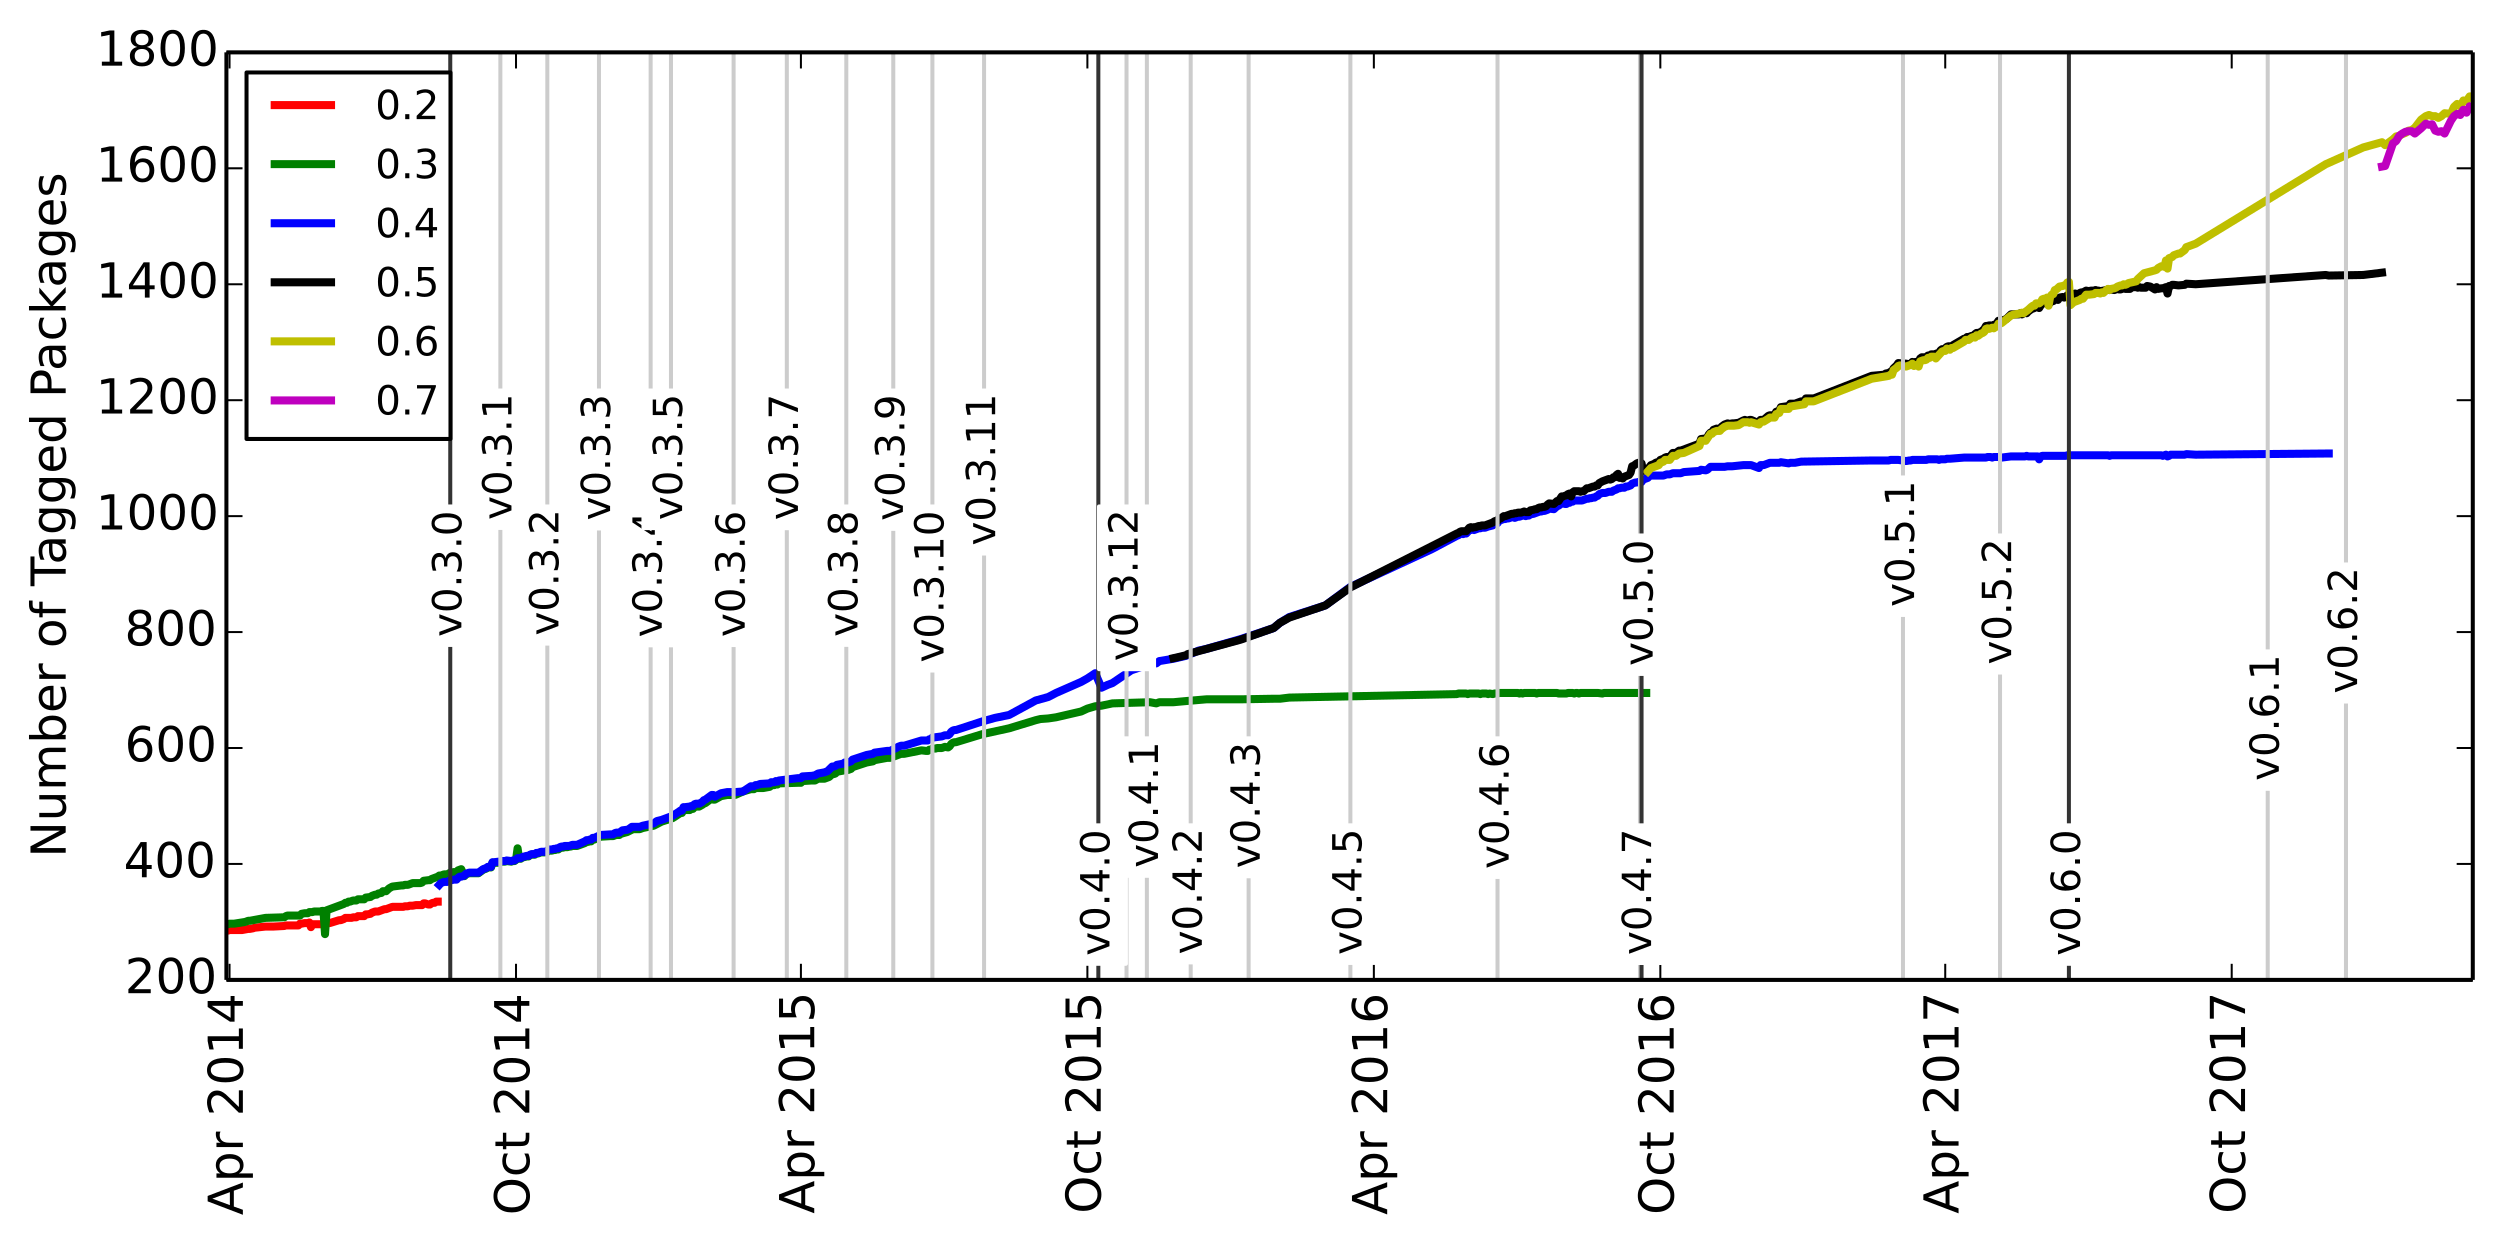 <?xml version="1.0" encoding="utf-8" standalone="no"?>
<!DOCTYPE svg PUBLIC "-//W3C//DTD SVG 1.1//EN"
  "http://www.w3.org/Graphics/SVG/1.1/DTD/svg11.dtd">
<!-- Created with matplotlib (http://matplotlib.org/) -->
<svg height="309pt" version="1.1" viewBox="0 0 621 309" width="621pt" xmlns="http://www.w3.org/2000/svg" xmlns:xlink="http://www.w3.org/1999/xlink">
 <defs>
  <style type="text/css">
*{stroke-linecap:butt;stroke-linejoin:round;}
  </style>
 </defs>
 <g id="figure_1">
  <g id="patch_1">
   <path d="
M0 309.048
L621.439 309.048
L621.439 0
L0 0
z
" style="fill:#ffffff;"/>
  </g>
  <g id="axes_1">
   <g id="patch_2">
    <path d="
M56.239 243.407
L614.239 243.407
L614.239 13.007
L56.239 13.007
z
" style="fill:#ffffff;"/>
   </g>
   <g id="line2d_1">
    <path clip-path="url(#p8b363464d2)" d="
M108.734 223.967
L108.345 223.967
L107.956 224.255
L107.567 224.255
L107.178 224.399
L106.789 224.687
L106.4 224.687
L105.623 224.399
L105.234 224.399
L104.845 224.831
L104.456 224.831
L103.678 224.831
L103.29 224.831
L102.512 224.975
L102.123 224.975
L101.734 224.975
L101.345 225.119
L100.957 225.119
L100.568 225.119
L100.179 225.263
L99.79 225.263
L98.623 225.263
L98.235 225.263
L97.846 225.263
L97.457 225.263
L96.679 225.551
L95.901 225.839
L95.513 225.839
L95.124 225.983
L94.735 226.127
L93.957 226.415
L93.568 226.415
L93.18 226.415
L92.791 226.559
L92.402 226.703
L92.013 226.991
L91.235 227.135
L90.846 227.135
L90.458 227.567
L90.069 227.567
L89.68 227.567
L89.291 227.567
L88.902 227.567
L88.513 227.855
L87.736 227.855
L87.347 227.999
L86.958 227.999
L86.569 227.999
L86.18 227.999
L85.791 227.999
L85.403 228.287
L85.014 228.431
L84.625 228.575
L84.236 228.575
L81.903 229.295
L81.514 229.295
L81.125 229.439
L80.736 229.439
L80.347 229.583
L79.959 229.583
L79.57 229.583
L79.181 229.583
L78.792 229.583
L78.403 229.583
L78.014 229.583
L77.626 229.583
L77.237 230.303
L76.848 229.151
L76.459 229.295
L76.07 229.295
L75.681 229.295
L74.904 229.439
L74.515 229.439
L74.126 229.871
L73.737 229.871
L73.348 229.871
L72.959 229.871
L72.57 229.871
L72.182 229.871
L71.793 229.871
L71.404 229.871
L71.015 229.871
L70.626 230.015
L67.904 230.159
L67.127 230.159
L65.96 230.159
L63.238 230.447
L62.849 230.591
L62.072 230.735
L61.683 230.735
L60.905 230.879
L60.127 231.023
L59.738 231.023
L58.961 231.023
L58.572 231.023
L58.183 231.023
L57.794 231.023
L57.405 231.023
L57.017 231.023
L56.628 231.167
L56.239 231.167" style="fill:none;stroke:#ff0000;stroke-linecap:square;stroke-width:2;"/>
   </g>
   <g id="line2d_2">
    <path clip-path="url(#p8b363464d2)" d="
M408.926 172.127
L398.427 172.127
L398.038 172.271
L396.872 172.127
L392.594 172.127
L392.205 172.271
L391.816 172.127
L391.428 172.127
L391.039 172.271
L390.65 172.127
L389.483 172.127
L389.094 172.271
L387.15 172.271
L386.761 172.127
L382.095 172.127
L381.706 172.271
L381.317 172.127
L378.596 172.127
L378.207 172.271
L377.818 172.127
L377.429 172.271
L377.04 172.127
L372.374 172.127
L371.985 172.271
L371.207 172.271
L370.819 172.415
L370.041 172.271
L369.652 172.415
L369.263 172.271
L368.097 172.271
L367.708 172.415
L367.319 172.271
L364.986 172.271
L364.597 172.415
L364.208 172.271
L362.264 172.271
L361.875 172.415
L320.268 173.279
L317.935 173.567
L316.38 173.567
L308.214 173.711
L299.659 173.711
L294.604 174.143
L291.493 174.431
L287.993 174.431
L287.216 174.719
L285.66 174.431
L276.328 174.719
L273.606 175.295
L272.051 175.439
L270.106 176.015
L268.551 176.735
L262.329 178.175
L260.385 178.463
L258.441 178.607
L257.274 178.895
L250.664 180.911
L244.053 182.351
L237.443 184.367
L237.054 184.367
L236.665 184.511
L236.276 184.799
L235.888 185.375
L235.499 185.663
L234.721 185.519
L233.943 185.807
L232.777 185.807
L232.388 185.951
L231.61 185.951
L231.221 186.239
L230.832 186.239
L230.444 186.527
L230.055 186.527
L228.888 186.383
L224.611 187.247
L223.833 187.247
L221.111 188.255
L220.334 188.255
L217.223 188.831
L216.834 189.119
L215.278 189.407
L211.779 190.559
L211.39 190.991
L210.612 191.279
L209.835 191.279
L209.446 191.423
L207.89 191.711
L207.501 192.143
L207.113 192.287
L206.724 192.287
L205.946 193.007
L204.78 193.439
L203.224 193.439
L202.446 193.871
L201.669 193.871
L199.336 194.015
L198.947 194.447
L198.169 194.447
L193.503 194.591
L193.114 194.879
L192.725 194.735
L192.336 195.023
L191.947 195.023
L191.559 195.167
L191.17 195.455
L189.614 195.743
L187.67 195.743
L187.281 196.031
L186.504 196.031
L184.559 196.607
L182.615 197.471
L180.671 197.471
L179.115 197.759
L177.56 198.623
L177.171 198.623
L176.782 198.335
L175.227 199.487
L174.838 199.631
L174.449 199.919
L173.672 200.351
L172.894 200.351
L172.505 200.495
L172.116 200.927
L171.727 200.927
L171.338 201.215
L169.783 201.215
L169.394 201.935
L169.005 201.935
L168.616 202.223
L167.061 203.231
L164.339 204.095
L162.395 205.103
L159.673 205.679
L158.895 205.967
L157.34 205.967
L156.951 206.111
L155.784 206.687
L154.229 207.119
L153.84 207.407
L153.062 207.407
L152.285 207.695
L151.507 207.695
L149.174 207.839
L147.619 208.559
L147.23 208.559
L146.841 208.991
L146.452 208.991
L146.063 209.135
L145.674 209.135
L145.285 209.423
L143.341 210.143
L142.175 210.143
L141.786 210.287
L141.397 210.287
L141.008 210.431
L140.23 210.431
L139.842 210.575
L139.453 210.575
L139.064 210.719
L138.675 211.007
L138.286 211.007
L137.897 211.151
L137.508 211.151
L137.12 211.295
L136.342 211.295
L135.953 211.583
L135.564 211.727
L134.398 211.727
L133.62 212.015
L133.231 212.015
L132.842 212.303
L132.065 212.303
L131.676 212.447
L131.287 212.735
L130.898 212.735
L129.731 213.023
L129.343 213.311
L128.954 213.311
L128.565 210.719
L128.176 213.599
L127.787 213.887
L127.398 213.887
L127.009 214.031
L125.843 213.887
L125.454 214.031
L124.676 214.031
L123.899 214.319
L122.343 214.319
L121.954 215.471
L121.177 215.471
L120.788 215.759
L120.01 216.047
L118.844 216.911
L116.511 216.911
L115.733 217.199
L115.344 217.631
L114.566 215.903
L113.789 216.191
L113.4 216.623
L112.622 216.623
L112.233 216.767
L111.844 216.767
L111.067 217.199
L110.289 217.199
L109.511 217.487
L109.122 217.487
L108.734 217.775
L107.178 218.351
L106.789 218.639
L106.4 218.639
L105.234 218.783
L104.845 219.215
L104.456 219.359
L102.512 219.359
L101.345 219.791
L100.568 219.791
L100.179 219.935
L99.79 219.935
L97.457 220.223
L96.679 220.655
L95.901 221.375
L95.124 221.375
L94.735 221.807
L93.957 221.951
L93.568 222.239
L93.18 222.239
L92.402 222.527
L92.013 222.815
L90.846 222.959
L90.458 223.391
L88.902 223.391
L88.513 223.679
L87.736 223.679
L86.958 223.967
L86.569 223.967
L86.18 224.255
L85.791 224.255
L85.403 224.543
L81.125 226.127
L80.736 232.031
L80.347 226.271
L79.959 226.271
L79.57 226.415
L78.014 226.415
L77.626 226.559
L76.848 226.559
L76.459 226.847
L75.681 226.847
L74.904 226.991
L74.515 227.423
L71.404 227.423
L71.015 227.567
L70.626 227.855
L65.96 227.999
L62.072 228.719
L61.683 228.719
L60.905 229.007
L58.183 229.439
L57.017 229.439
L56.628 229.583
L56.239 229.583
L56.239 229.583" style="fill:none;stroke:#008000;stroke-linecap:square;stroke-width:2;"/>
   </g>
   <g id="line2d_3">
    <path clip-path="url(#p8b363464d2)" d="
M578.465 112.655
L577.687 112.655
L545.412 112.943
L543.079 112.799
L542.69 112.943
L539.191 112.943
L538.802 113.231
L538.413 113.375
L538.024 112.943
L537.246 113.231
L536.858 113.087
L524.414 113.087
L524.026 113.231
L523.637 113.087
L513.527 113.087
L513.138 113.231
L507.305 113.231
L506.916 113.375
L506.527 114.095
L506.138 113.375
L503.805 113.375
L503.416 113.231
L503.028 113.375
L499.528 113.375
L497.195 113.663
L496.806 113.519
L495.251 113.519
L494.862 113.663
L494.473 113.519
L493.695 113.519
L493.306 113.663
L487.862 113.663
L484.363 113.951
L483.585 113.951
L483.196 114.095
L482.03 114.095
L481.641 114.239
L481.252 114.095
L478.919 114.095
L478.53 114.239
L475.03 114.239
L474.642 114.383
L474.253 114.383
L473.475 114.527
L471.531 114.239
L469.586 114.239
L469.198 114.383
L464.92 114.383
L447.422 114.671
L445.867 114.959
L444.7 114.959
L444.311 115.103
L442.367 114.815
L441.978 114.959
L439.645 114.959
L438.09 115.535
L437.312 115.535
L436.923 116.255
L434.979 115.535
L433.035 115.535
L430.313 115.823
L429.146 115.823
L428.368 115.967
L424.869 115.967
L424.091 116.687
L423.702 116.831
L422.536 116.687
L422.147 116.975
L418.258 117.263
L417.481 117.551
L415.536 117.551
L414.759 117.839
L413.981 117.839
L413.203 118.127
L410.092 118.127
L409.704 118.271
L409.315 118.703
L408.148 119.135
L407.759 119.711
L406.982 119.711
L406.593 119.855
L406.204 119.855
L405.426 120.143
L405.037 120.575
L404.26 120.863
L403.871 120.863
L403.482 121.151
L402.704 121.151
L402.315 121.295
L401.927 121.295
L401.538 121.583
L400.76 121.871
L400.371 122.159
L399.593 122.159
L398.816 122.447
L398.038 122.447
L397.26 122.735
L396.872 123.167
L396.483 123.311
L396.094 123.599
L395.705 123.599
L395.316 123.743
L394.927 123.743
L394.538 123.887
L394.15 123.887
L392.983 124.319
L391.039 124.319
L390.65 124.607
L390.261 124.607
L389.872 124.895
L389.483 124.895
L389.094 125.183
L388.706 125.183
L388.317 125.039
L387.928 125.039
L387.15 125.615
L386.761 125.759
L385.984 126.479
L384.817 126.335
L384.428 126.623
L383.651 126.911
L383.262 126.911
L382.873 127.055
L382.484 127.055
L380.929 127.631
L380.151 127.775
L379.762 128.063
L379.373 128.063
L378.984 128.207
L378.596 128.063
L378.207 128.063
L377.429 128.351
L377.04 128.351
L376.262 128.639
L375.874 128.495
L375.485 128.495
L374.707 128.783
L374.318 128.783
L373.929 128.927
L373.54 128.927
L372.374 129.359
L371.985 129.935
L371.596 129.935
L371.207 130.079
L370.819 130.511
L369.652 130.799
L368.874 131.087
L368.097 131.087
L367.708 131.231
L367.319 131.231
L366.152 131.663
L365.763 131.519
L365.375 131.663
L364.986 131.663
L364.208 132.527
L363.819 132.527
L363.43 132.671
L363.042 132.527
L362.653 132.671
L362.264 132.959
L361.875 133.103
L355.653 136.415
L335.433 145.775
L329.212 150.383
L320.268 153.263
L317.935 154.703
L316.38 155.999
L308.214 158.735
L299.659 161.183
L297.715 161.615
L294.604 162.911
L291.493 163.631
L287.993 164.207
L287.216 164.783
L285.66 164.927
L280.994 166.511
L276.328 169.679
L275.161 170.111
L273.606 170.831
L272.051 167.231
L270.106 168.527
L268.551 169.391
L262.329 172.127
L260.385 173.135
L257.274 173.999
L250.664 177.599
L247.164 178.319
L244.053 179.183
L237.443 181.343
L237.054 181.343
L236.665 181.487
L236.276 181.775
L235.888 182.351
L235.499 182.639
L234.721 182.639
L233.943 182.927
L231.61 183.215
L231.221 183.647
L230.832 183.647
L230.444 183.935
L228.888 183.935
L224.611 185.231
L223.833 185.231
L223.055 185.519
L222.667 185.807
L222.278 185.951
L221.111 186.527
L220.334 186.527
L217.223 186.959
L216.834 187.247
L215.278 187.535
L211.779 188.687
L211.39 189.119
L210.612 189.407
L209.835 189.407
L209.446 189.695
L207.89 189.983
L207.501 190.271
L207.113 190.415
L206.724 190.415
L205.557 191.567
L204.78 191.855
L203.224 192.143
L202.446 192.575
L201.669 192.719
L199.336 192.863
L198.947 193.295
L198.169 193.295
L193.503 193.871
L193.114 194.159
L192.725 194.015
L192.336 194.303
L191.559 194.303
L191.17 194.591
L188.837 194.735
L188.059 195.023
L187.67 195.023
L187.281 195.311
L186.504 195.311
L184.559 196.607
L182.615 196.751
L180.671 196.751
L179.115 197.039
L177.56 197.903
L177.171 197.471
L176.782 197.471
L175.227 198.623
L174.838 198.767
L174.449 199.199
L173.672 199.631
L172.894 199.631
L172.505 199.775
L172.116 200.207
L171.727 200.207
L171.338 200.351
L170.172 200.495
L169.783 200.495
L169.394 201.359
L169.005 201.359
L168.616 201.647
L167.061 202.655
L164.339 203.663
L163.173 203.951
L162.395 204.527
L159.673 205.103
L158.895 205.391
L156.951 205.391
L156.173 205.967
L155.784 206.111
L154.618 206.255
L153.84 206.831
L153.062 206.831
L152.674 206.975
L152.285 207.263
L151.507 207.263
L149.174 207.407
L147.619 208.127
L147.23 208.127
L146.841 208.559
L146.452 208.559
L146.063 208.703
L145.674 208.703
L145.285 208.991
L143.341 209.855
L142.175 209.855
L141.397 210.143
L140.23 210.143
L139.842 210.287
L139.453 210.287
L139.064 210.431
L138.675 210.719
L138.286 210.719
L137.897 210.863
L137.508 210.863
L137.12 211.007
L136.342 211.007
L135.564 211.583
L134.398 211.583
L133.62 211.871
L133.231 211.871
L132.842 212.159
L132.065 212.159
L131.676 212.303
L131.287 212.591
L130.898 212.591
L129.731 212.879
L129.343 213.167
L128.565 213.167
L127.787 213.743
L127.398 213.743
L127.009 213.887
L125.843 213.743
L125.454 213.887
L124.676 213.887
L124.288 214.031
L123.899 214.031
L122.732 214.175
L122.343 214.175
L121.954 215.327
L121.177 215.327
L120.788 215.615
L120.01 215.903
L118.844 216.767
L116.511 216.767
L115.733 217.055
L115.344 217.487
L114.566 217.775
L114.177 217.775
L113.789 218.063
L113.4 218.495
L112.622 218.495
L112.233 218.639
L111.844 218.639
L111.067 219.071
L110.289 219.071
L109.511 219.359
L109.122 219.791
L109.122 219.791" style="fill:none;stroke:#0000ff;stroke-linecap:square;stroke-width:2;"/>
   </g>
   <g id="line2d_4">
    <path clip-path="url(#p8b363464d2)" d="
M591.685 67.727
L587.019 68.303
L578.465 68.447
L577.687 68.303
L545.412 70.607
L543.079 70.463
L542.69 70.751
L541.135 70.895
L539.968 70.751
L539.58 70.751
L539.191 71.039
L538.802 71.039
L538.413 72.911
L538.024 71.327
L537.246 71.615
L536.858 71.615
L536.08 71.759
L535.691 71.327
L535.302 71.903
L534.136 71.183
L533.358 71.039
L532.969 71.471
L531.803 71.471
L531.414 71.327
L531.025 71.471
L530.636 71.327
L529.858 71.327
L529.469 71.471
L529.081 71.759
L527.914 71.759
L527.525 71.615
L526.747 71.903
L526.359 71.903
L525.97 71.759
L525.192 72.047
L524.414 71.903
L524.026 72.047
L523.637 71.903
L523.248 72.047
L521.692 72.335
L521.304 72.191
L520.915 72.191
L520.526 72.047
L520.137 72.191
L519.359 72.191
L518.97 72.335
L518.193 72.191
L517.415 72.623
L517.026 72.623
L516.637 72.767
L516.249 73.055
L515.86 73.199
L515.471 72.911
L514.304 73.343
L513.915 73.199
L513.527 73.343
L513.138 73.775
L512.749 73.919
L512.36 73.775
L511.582 73.919
L511.193 74.495
L510.805 74.351
L510.416 74.495
L510.027 74.783
L509.638 74.783
L509.249 75.215
L508.86 74.927
L508.472 74.927
L508.083 75.359
L507.694 75.215
L507.305 75.215
L506.527 76.511
L506.138 76.223
L505.75 76.223
L505.361 76.511
L504.583 76.799
L503.805 77.375
L503.416 77.807
L503.028 77.663
L502.639 77.807
L502.25 78.095
L501.861 77.807
L501.472 78.095
L499.528 78.095
L498.361 79.247
L496.806 79.823
L496.417 79.679
L495.639 80.831
L495.251 80.687
L494.862 80.975
L494.473 80.831
L494.084 80.831
L493.695 80.975
L493.306 80.975
L492.917 81.695
L492.14 82.415
L491.362 82.703
L490.973 82.703
L490.584 82.991
L490.196 83.423
L489.807 83.423
L489.029 83.711
L488.64 83.711
L488.251 84.143
L487.862 84.143
L485.14 85.727
L484.752 86.159
L484.363 86.015
L483.974 86.015
L483.585 86.159
L482.807 86.879
L482.419 86.735
L482.03 87.023
L481.641 87.743
L481.252 87.743
L480.474 88.031
L479.697 88.031
L479.308 88.319
L478.919 88.319
L478.53 88.607
L478.141 89.039
L477.752 88.751
L477.363 88.751
L476.975 89.039
L476.586 89.903
L476.197 90.047
L475.808 89.903
L475.419 90.047
L475.03 89.903
L474.642 90.335
L474.253 90.479
L473.475 90.335
L471.531 90.191
L471.142 90.767
L470.364 91.487
L469.975 92.207
L469.586 92.351
L469.198 92.639
L468.42 92.783
L468.031 93.071
L464.92 93.359
L450.533 98.975
L448.589 98.975
L448.2 99.695
L447.422 99.695
L445.867 100.271
L444.7 100.271
L444.311 100.847
L442.367 101.135
L441.978 101.999
L441.2 102.287
L440.812 103.151
L439.645 103.151
L439.256 103.295
L438.09 104.303
L437.312 104.303
L436.923 105.167
L434.979 104.303
L434.59 104.303
L434.201 104.447
L433.812 104.447
L433.423 104.303
L433.035 104.447
L431.868 105.023
L430.701 105.167
L430.313 105.167
L429.535 105.311
L429.146 105.167
L428.368 105.455
L427.591 106.031
L427.202 106.751
L426.424 106.463
L425.646 106.751
L425.258 107.327
L424.869 107.471
L424.48 107.903
L424.091 108.623
L423.702 108.911
L422.536 109.055
L422.147 110.207
L417.481 111.935
L417.092 111.935
L416.314 112.511
L415.536 112.511
L414.759 113.519
L413.981 113.519
L413.592 113.663
L413.203 113.951
L412.426 114.239
L412.037 114.815
L411.648 114.815
L411.259 114.959
L410.87 115.247
L410.092 115.535
L409.315 116.543
L408.926 116.543
L408.537 116.831
L408.148 116.975
L407.759 115.103
L406.982 114.959
L406.593 115.103
L405.815 115.679
L405.426 115.823
L405.037 117.407
L404.649 117.983
L403.482 118.415
L403.093 118.847
L402.704 118.703
L402.315 118.703
L401.927 117.695
L401.538 117.983
L401.149 118.559
L400.76 118.559
L400.371 118.991
L399.982 119.135
L399.593 118.991
L398.038 119.567
L397.26 119.999
L396.872 120.575
L396.483 120.575
L396.094 120.863
L395.705 120.863
L394.538 121.295
L394.15 121.295
L393.372 122.015
L392.983 122.015
L392.594 122.159
L392.205 122.015
L391.039 122.015
L390.65 122.303
L390.261 123.311
L389.872 122.591
L389.483 122.735
L389.094 123.023
L388.317 123.311
L387.928 123.311
L387.15 124.463
L386.761 124.463
L385.984 125.183
L384.817 125.039
L384.428 125.327
L384.039 125.759
L383.651 125.903
L383.262 125.903
L382.873 126.047
L382.484 126.047
L382.095 126.191
L381.706 126.479
L381.317 126.479
L380.929 126.623
L380.151 126.767
L379.762 127.199
L378.984 127.199
L378.596 127.055
L377.818 127.343
L377.04 127.343
L376.651 127.487
L376.262 127.487
L375.874 127.631
L375.485 127.631
L373.929 128.207
L373.54 128.207
L372.763 128.783
L372.374 128.783
L371.985 129.359
L371.596 129.359
L371.207 129.503
L370.819 129.791
L368.874 130.511
L368.097 130.511
L367.708 130.655
L367.319 130.655
L366.541 130.943
L366.152 130.943
L365.763 131.087
L365.375 130.943
L364.986 131.087
L364.208 131.951
L363.042 131.951
L362.653 132.095
L362.264 132.383
L361.875 132.527
L335.433 145.919
L329.212 150.383
L320.268 153.407
L317.935 154.703
L316.38 155.999
L308.214 158.879
L294.993 162.479
L294.604 162.767
L291.493 163.487
L291.493 163.487" style="fill:none;stroke:#000000;stroke-linecap:square;stroke-width:2;"/>
   </g>
   <g id="line2d_5">
    <path clip-path="url(#p8b363464d2)" d="
M614.239 23.951
L613.461 23.951
L612.683 25.103
L611.906 24.959
L611.128 26.399
L610.35 25.823
L609.573 26.543
L608.795 28.271
L607.239 28.127
L606.462 28.847
L605.684 29.279
L604.906 28.847
L604.129 28.847
L603.351 28.559
L602.573 28.847
L601.407 29.711
L599.851 31.727
L599.074 32.303
L598.296 32.447
L597.518 33.023
L596.74 33.311
L595.963 33.743
L595.185 33.887
L594.407 34.607
L592.463 36.047
L591.685 35.327
L587.019 36.623
L577.687 40.799
L545.412 60.527
L543.079 61.391
L542.69 62.111
L541.524 62.975
L541.135 62.975
L539.968 63.407
L539.58 63.839
L538.802 64.127
L538.413 66.719
L538.024 64.703
L537.635 66.287
L537.246 66.143
L536.858 66.143
L536.08 66.575
L535.691 67.007
L535.302 67.151
L532.58 67.871
L531.025 69.311
L530.636 69.887
L528.692 70.319
L528.303 70.607
L527.914 70.751
L527.525 70.607
L527.136 70.895
L526.747 70.895
L525.97 71.183
L525.581 71.471
L525.192 71.615
L524.414 71.759
L524.026 72.047
L523.637 71.759
L523.248 72.047
L522.47 72.767
L522.081 72.623
L521.692 72.911
L521.304 72.767
L520.526 72.767
L520.137 73.055
L518.97 73.199
L518.193 73.199
L517.415 74.207
L517.026 74.207
L516.637 74.495
L515.082 75.071
L514.304 75.791
L513.915 70.031
L513.527 70.175
L513.138 70.751
L512.36 71.039
L511.582 71.183
L510.805 71.903
L510.416 72.047
L510.027 73.055
L509.638 73.199
L509.249 73.775
L508.86 75.935
L508.472 73.919
L508.083 74.351
L507.694 74.207
L507.305 74.351
L506.916 75.071
L506.527 75.359
L505.75 75.359
L505.361 75.935
L504.972 75.935
L504.583 76.223
L503.805 76.943
L502.639 77.807
L502.25 77.663
L501.472 77.951
L501.083 77.951
L500.694 78.095
L500.306 78.095
L499.528 78.383
L497.195 80.255
L496.806 80.399
L496.417 80.399
L496.028 81.119
L495.639 81.263
L495.251 81.551
L494.862 81.407
L494.084 81.695
L493.695 81.551
L493.306 81.695
L492.917 82.415
L492.529 82.703
L492.14 82.847
L491.362 83.423
L490.973 83.279
L490.584 83.855
L490.196 83.711
L489.807 83.855
L489.029 84.431
L488.251 84.431
L487.862 84.863
L485.14 86.447
L484.752 86.447
L484.363 86.879
L483.585 86.591
L483.196 87.167
L482.807 87.167
L482.419 87.311
L480.863 89.039
L480.474 88.607
L479.697 88.607
L479.308 88.895
L478.919 88.895
L478.53 89.327
L478.141 89.471
L477.752 89.471
L476.975 89.759
L476.586 91.055
L476.197 90.623
L475.419 90.911
L475.03 90.335
L474.642 90.623
L473.475 91.055
L471.92 90.767
L471.531 90.911
L471.142 91.343
L470.364 91.919
L469.975 93.071
L469.586 93.071
L469.198 93.359
L464.92 94.079
L450.533 99.695
L448.589 99.695
L448.2 100.415
L444.7 100.991
L444.311 101.567
L442.367 101.567
L441.978 102.575
L441.2 102.863
L440.812 103.727
L439.645 103.727
L439.256 104.015
L438.09 104.735
L437.701 104.735
L437.312 104.879
L436.923 105.455
L434.979 104.879
L434.59 105.023
L434.201 104.879
L433.035 104.879
L431.868 105.599
L430.701 105.743
L429.146 105.743
L428.368 106.031
L427.591 106.607
L427.202 107.039
L426.424 107.039
L425.646 107.327
L425.258 107.759
L424.869 107.759
L423.702 109.487
L422.536 109.487
L422.147 110.783
L418.258 112.511
L417.092 112.655
L416.314 113.231
L415.536 113.231
L414.759 114.239
L413.592 114.239
L413.203 114.671
L412.426 114.959
L412.037 115.535
L410.092 116.255
L409.315 117.119
L409.315 117.119" style="fill:none;stroke:#bfbf00;stroke-linecap:square;stroke-width:2;"/>
   </g>
   <g id="line2d_6">
    <path clip-path="url(#p8b363464d2)" d="
M614.239 26.543
L613.461 26.399
L612.683 27.983
L611.906 27.263
L611.128 28.559
L610.35 28.271
L609.573 28.847
L608.795 29.999
L607.239 33.167
L606.462 32.591
L605.684 32.735
L604.906 32.447
L604.129 30.863
L603.351 31.007
L602.573 30.719
L601.407 31.871
L599.851 33.167
L599.074 32.591
L598.296 32.591
L597.518 32.735
L596.74 33.167
L595.963 33.743
L595.185 35.039
L594.407 35.615
L592.463 41.231
L591.685 41.375" style="fill:none;stroke:#bf00bf;stroke-linecap:square;stroke-width:2;"/>
   </g>
   <g id="line2d_7">
    <path clip-path="url(#p8b363464d2)" d="
M111.844 243.407
L111.844 13.007" style="fill:none;stroke:#333333;stroke-linecap:square;"/>
   </g>
   <g id="line2d_8">
    <path clip-path="url(#p8b363464d2)" d="
M124.288 243.407
L124.288 13.007" style="fill:none;stroke:#cccccc;stroke-linecap:square;"/>
   </g>
   <g id="line2d_9">
    <path clip-path="url(#p8b363464d2)" d="
M135.953 243.407
L135.953 13.007" style="fill:none;stroke:#cccccc;stroke-linecap:square;"/>
   </g>
   <g id="line2d_10">
    <path clip-path="url(#p8b363464d2)" d="
M148.785 243.407
L148.785 13.007" style="fill:none;stroke:#cccccc;stroke-linecap:square;"/>
   </g>
   <g id="line2d_11">
    <path clip-path="url(#p8b363464d2)" d="
M161.617 243.407
L161.617 13.007" style="fill:none;stroke:#cccccc;stroke-linecap:square;"/>
   </g>
   <g id="line2d_12">
    <path clip-path="url(#p8b363464d2)" d="
M166.672 243.407
L166.672 13.007" style="fill:none;stroke:#cccccc;stroke-linecap:square;"/>
   </g>
   <g id="line2d_13">
    <path clip-path="url(#p8b363464d2)" d="
M182.226 243.407
L182.226 13.007" style="fill:none;stroke:#cccccc;stroke-linecap:square;"/>
   </g>
   <g id="line2d_14">
    <path clip-path="url(#p8b363464d2)" d="
M195.447 243.407
L195.447 13.007" style="fill:none;stroke:#cccccc;stroke-linecap:square;"/>
   </g>
   <g id="line2d_15">
    <path clip-path="url(#p8b363464d2)" d="
M210.223 243.407
L210.223 13.007" style="fill:none;stroke:#cccccc;stroke-linecap:square;"/>
   </g>
   <g id="line2d_16">
    <path clip-path="url(#p8b363464d2)" d="
M221.889 243.407
L221.889 13.007" style="fill:none;stroke:#cccccc;stroke-linecap:square;"/>
   </g>
   <g id="line2d_17">
    <path clip-path="url(#p8b363464d2)" d="
M231.61 243.407
L231.61 13.007" style="fill:none;stroke:#cccccc;stroke-linecap:square;"/>
   </g>
   <g id="line2d_18">
    <path clip-path="url(#p8b363464d2)" d="
M244.442 243.407
L244.442 13.007" style="fill:none;stroke:#cccccc;stroke-linecap:square;"/>
   </g>
   <g id="line2d_19">
    <path clip-path="url(#p8b363464d2)" d="
M279.828 243.407
L279.828 13.007" style="fill:none;stroke:#cccccc;stroke-linecap:square;"/>
   </g>
   <g id="line2d_20">
    <path clip-path="url(#p8b363464d2)" d="
M272.828 243.407
L272.828 13.007" style="fill:none;stroke:#333333;stroke-linecap:square;"/>
   </g>
   <g id="line2d_21">
    <path clip-path="url(#p8b363464d2)" d="
M284.883 243.407
L284.883 13.007" style="fill:none;stroke:#cccccc;stroke-linecap:square;"/>
   </g>
   <g id="line2d_22">
    <path clip-path="url(#p8b363464d2)" d="
M295.77 243.407
L295.77 13.007" style="fill:none;stroke:#cccccc;stroke-linecap:square;"/>
   </g>
   <g id="line2d_23">
    <path clip-path="url(#p8b363464d2)" d="
M310.158 243.407
L310.158 13.007" style="fill:none;stroke:#cccccc;stroke-linecap:square;"/>
   </g>
   <g id="line2d_24">
    <path clip-path="url(#p8b363464d2)" d="
M335.433 243.407
L335.433 13.007" style="fill:none;stroke:#cccccc;stroke-linecap:square;"/>
   </g>
   <g id="line2d_25">
    <path clip-path="url(#p8b363464d2)" d="
M371.985 243.407
L371.985 13.007" style="fill:none;stroke:#cccccc;stroke-linecap:square;"/>
   </g>
   <g id="line2d_26">
    <path clip-path="url(#p8b363464d2)" d="
M407.37 243.407
L407.37 13.007" style="fill:none;stroke:#cccccc;stroke-linecap:square;"/>
   </g>
   <g id="line2d_27">
    <path clip-path="url(#p8b363464d2)" d="
M407.759 243.407
L407.759 13.007" style="fill:none;stroke:#333333;stroke-linecap:square;"/>
   </g>
   <g id="line2d_28">
    <path clip-path="url(#p8b363464d2)" d="
M472.697 243.407
L472.697 13.007" style="fill:none;stroke:#cccccc;stroke-linecap:square;"/>
   </g>
   <g id="line2d_29">
    <path clip-path="url(#p8b363464d2)" d="
M496.806 243.407
L496.806 13.007" style="fill:none;stroke:#cccccc;stroke-linecap:square;"/>
   </g>
   <g id="line2d_30">
    <path clip-path="url(#p8b363464d2)" d="
M513.915 243.407
L513.915 13.007" style="fill:none;stroke:#333333;stroke-linecap:square;"/>
   </g>
   <g id="line2d_31">
    <path clip-path="url(#p8b363464d2)" d="
M563.299 243.407
L563.299 13.007" style="fill:none;stroke:#cccccc;stroke-linecap:square;"/>
   </g>
   <g id="line2d_32">
    <path clip-path="url(#p8b363464d2)" d="
M582.742 243.407
L582.742 13.007" style="fill:none;stroke:#cccccc;stroke-linecap:square;"/>
   </g>
   <g id="matplotlib.axis_1">
    <g id="xtick_1">
     <g id="line2d_33">
      <defs>
       <path d="
M0 0
L0 -4" id="m93b0483c22" style="stroke:#000000;stroke-width:0.5;"/>
      </defs>
      <g>
       <use style="stroke:#000000;stroke-width:0.5;" x="57.016" xlink:href="#m93b0483c22" y="243.407"/>
      </g>
     </g>
     <g id="line2d_34">
      <defs>
       <path d="
M0 0
L0 4" id="m741efc42ff" style="stroke:#000000;stroke-width:0.5;"/>
      </defs>
      <g>
       <use style="stroke:#000000;stroke-width:0.5;" x="57.016" xlink:href="#m741efc42ff" y="13.007"/>
      </g>
     </g>
     <g id="text_1">
      <!-- Apr 2014 -->
      <defs>
       <path d="
M12.406 8.297
L28.516 8.297
L28.516 63.922
L10.984 60.406
L10.984 69.391
L28.422 72.906
L38.281 72.906
L38.281 8.297
L54.391 8.297
L54.391 0
L12.406 0
z
" id="DejaVuSans-31"/>
       <path d="
M31.781 66.406
Q24.172 66.406 20.328 58.906
Q16.5 51.422 16.5 36.375
Q16.5 21.391 20.328 13.891
Q24.172 6.391 31.781 6.391
Q39.453 6.391 43.281 13.891
Q47.125 21.391 47.125 36.375
Q47.125 51.422 43.281 58.906
Q39.453 66.406 31.781 66.406
M31.781 74.219
Q44.047 74.219 50.516 64.516
Q56.984 54.828 56.984 36.375
Q56.984 17.969 50.516 8.266
Q44.047 -1.422 31.781 -1.422
Q19.531 -1.422 13.062 8.266
Q6.594 17.969 6.594 36.375
Q6.594 54.828 13.062 64.516
Q19.531 74.219 31.781 74.219" id="DejaVuSans-30"/>
       <path id="DejaVuSans-20"/>
       <path d="
M19.188 8.297
L53.609 8.297
L53.609 0
L7.328 0
L7.328 8.297
Q12.938 14.109 22.625 23.891
Q32.328 33.688 34.812 36.531
Q39.547 41.844 41.422 45.531
Q43.312 49.219 43.312 52.781
Q43.312 58.594 39.234 62.25
Q35.156 65.922 28.609 65.922
Q23.969 65.922 18.812 64.312
Q13.672 62.703 7.812 59.422
L7.812 69.391
Q13.766 71.781 18.938 73
Q24.125 74.219 28.422 74.219
Q39.75 74.219 46.484 68.547
Q53.219 62.891 53.219 53.422
Q53.219 48.922 51.531 44.891
Q49.859 40.875 45.406 35.406
Q44.188 33.984 37.641 27.219
Q31.109 20.453 19.188 8.297" id="DejaVuSans-32"/>
       <path d="
M34.188 63.188
L20.797 26.906
L47.609 26.906
z

M28.609 72.906
L39.797 72.906
L67.578 0
L57.328 0
L50.688 18.703
L17.828 18.703
L11.188 0
L0.781 0
z
" id="DejaVuSans-41"/>
       <path d="
M37.797 64.312
L12.891 25.391
L37.797 25.391
z

M35.203 72.906
L47.609 72.906
L47.609 25.391
L58.016 25.391
L58.016 17.188
L47.609 17.188
L47.609 0
L37.797 0
L37.797 17.188
L4.891 17.188
L4.891 26.703
z
" id="DejaVuSans-34"/>
       <path d="
M18.109 8.203
L18.109 -20.797
L9.078 -20.797
L9.078 54.688
L18.109 54.688
L18.109 46.391
Q20.953 51.266 25.266 53.625
Q29.594 56 35.594 56
Q45.562 56 51.781 48.094
Q58.016 40.188 58.016 27.297
Q58.016 14.406 51.781 6.484
Q45.562 -1.422 35.594 -1.422
Q29.594 -1.422 25.266 0.953
Q20.953 3.328 18.109 8.203
M48.688 27.297
Q48.688 37.203 44.609 42.844
Q40.531 48.484 33.406 48.484
Q26.266 48.484 22.188 42.844
Q18.109 37.203 18.109 27.297
Q18.109 17.391 22.188 11.75
Q26.266 6.109 33.406 6.109
Q40.531 6.109 44.609 11.75
Q48.688 17.391 48.688 27.297" id="DejaVuSans-70"/>
       <path d="
M41.109 46.297
Q39.594 47.172 37.812 47.578
Q36.031 48 33.891 48
Q26.266 48 22.188 43.047
Q18.109 38.094 18.109 28.812
L18.109 0
L9.078 0
L9.078 54.688
L18.109 54.688
L18.109 46.188
Q20.953 51.172 25.484 53.578
Q30.031 56 36.531 56
Q37.453 56 38.578 55.875
Q39.703 55.766 41.062 55.516
z
" id="DejaVuSans-72"/>
      </defs>
      <g transform="translate(60.328 301.848)rotate(-90.0)scale(0.12 -0.12)">
       <use xlink:href="#DejaVuSans-41"/>
       <use x="68.408" xlink:href="#DejaVuSans-70"/>
       <use x="131.885" xlink:href="#DejaVuSans-72"/>
       <use x="172.998" xlink:href="#DejaVuSans-20"/>
       <use x="204.785" xlink:href="#DejaVuSans-32"/>
       <use x="268.408" xlink:href="#DejaVuSans-30"/>
       <use x="332.031" xlink:href="#DejaVuSans-31"/>
       <use x="395.654" xlink:href="#DejaVuSans-34"/>
      </g>
     </g>
    </g>
    <g id="xtick_2">
     <g id="line2d_35">
      <g>
       <use style="stroke:#000000;stroke-width:0.5;" x="128.176" xlink:href="#m93b0483c22" y="243.407"/>
      </g>
     </g>
     <g id="line2d_36">
      <g>
       <use style="stroke:#000000;stroke-width:0.5;" x="128.176" xlink:href="#m741efc42ff" y="13.007"/>
      </g>
     </g>
     <g id="text_2">
      <!-- Oct 2014 -->
      <defs>
       <path d="
M18.312 70.219
L18.312 54.688
L36.812 54.688
L36.812 47.703
L18.312 47.703
L18.312 18.016
Q18.312 11.328 20.141 9.422
Q21.969 7.516 27.594 7.516
L36.812 7.516
L36.812 0
L27.594 0
Q17.188 0 13.234 3.875
Q9.281 7.766 9.281 18.016
L9.281 47.703
L2.688 47.703
L2.688 54.688
L9.281 54.688
L9.281 70.219
z
" id="DejaVuSans-74"/>
       <path d="
M39.406 66.219
Q28.656 66.219 22.328 58.203
Q16.016 50.203 16.016 36.375
Q16.016 22.609 22.328 14.594
Q28.656 6.594 39.406 6.594
Q50.141 6.594 56.422 14.594
Q62.703 22.609 62.703 36.375
Q62.703 50.203 56.422 58.203
Q50.141 66.219 39.406 66.219
M39.406 74.219
Q54.734 74.219 63.906 63.938
Q73.094 53.656 73.094 36.375
Q73.094 19.141 63.906 8.859
Q54.734 -1.422 39.406 -1.422
Q24.031 -1.422 14.812 8.828
Q5.609 19.094 5.609 36.375
Q5.609 53.656 14.812 63.938
Q24.031 74.219 39.406 74.219" id="DejaVuSans-4f"/>
       <path d="
M48.781 52.594
L48.781 44.188
Q44.969 46.297 41.141 47.344
Q37.312 48.391 33.406 48.391
Q24.656 48.391 19.812 42.844
Q14.984 37.312 14.984 27.297
Q14.984 17.281 19.812 11.734
Q24.656 6.203 33.406 6.203
Q37.312 6.203 41.141 7.25
Q44.969 8.297 48.781 10.406
L48.781 2.094
Q45.016 0.344 40.984 -0.531
Q36.969 -1.422 32.422 -1.422
Q20.062 -1.422 12.781 6.344
Q5.516 14.109 5.516 27.297
Q5.516 40.672 12.859 48.328
Q20.219 56 33.016 56
Q37.156 56 41.109 55.141
Q45.062 54.297 48.781 52.594" id="DejaVuSans-63"/>
      </defs>
      <g transform="translate(131.487 301.836)rotate(-90.0)scale(0.12 -0.12)">
       <use xlink:href="#DejaVuSans-4f"/>
       <use x="78.711" xlink:href="#DejaVuSans-63"/>
       <use x="133.691" xlink:href="#DejaVuSans-74"/>
       <use x="172.9" xlink:href="#DejaVuSans-20"/>
       <use x="204.688" xlink:href="#DejaVuSans-32"/>
       <use x="268.311" xlink:href="#DejaVuSans-30"/>
       <use x="331.934" xlink:href="#DejaVuSans-31"/>
       <use x="395.557" xlink:href="#DejaVuSans-34"/>
      </g>
     </g>
    </g>
    <g id="xtick_3">
     <g id="line2d_37">
      <g>
       <use style="stroke:#000000;stroke-width:0.5;" x="198.947" xlink:href="#m93b0483c22" y="243.407"/>
      </g>
     </g>
     <g id="line2d_38">
      <g>
       <use style="stroke:#000000;stroke-width:0.5;" x="198.947" xlink:href="#m741efc42ff" y="13.007"/>
      </g>
     </g>
     <g id="text_3">
      <!-- Apr 2015 -->
      <defs>
       <path d="
M10.797 72.906
L49.516 72.906
L49.516 64.594
L19.828 64.594
L19.828 46.734
Q21.969 47.469 24.109 47.828
Q26.266 48.188 28.422 48.188
Q40.625 48.188 47.75 41.5
Q54.891 34.812 54.891 23.391
Q54.891 11.625 47.562 5.094
Q40.234 -1.422 26.906 -1.422
Q22.312 -1.422 17.547 -0.641
Q12.797 0.141 7.719 1.703
L7.719 11.625
Q12.109 9.234 16.797 8.062
Q21.484 6.891 26.703 6.891
Q35.156 6.891 40.078 11.328
Q45.016 15.766 45.016 23.391
Q45.016 31 40.078 35.438
Q35.156 39.891 26.703 39.891
Q22.75 39.891 18.812 39.016
Q14.891 38.141 10.797 36.281
z
" id="DejaVuSans-35"/>
      </defs>
      <g transform="translate(202.258 301.473)rotate(-90.0)scale(0.12 -0.12)">
       <use xlink:href="#DejaVuSans-41"/>
       <use x="68.408" xlink:href="#DejaVuSans-70"/>
       <use x="131.885" xlink:href="#DejaVuSans-72"/>
       <use x="172.998" xlink:href="#DejaVuSans-20"/>
       <use x="204.785" xlink:href="#DejaVuSans-32"/>
       <use x="268.408" xlink:href="#DejaVuSans-30"/>
       <use x="332.031" xlink:href="#DejaVuSans-31"/>
       <use x="395.654" xlink:href="#DejaVuSans-35"/>
      </g>
     </g>
    </g>
    <g id="xtick_4">
     <g id="line2d_39">
      <g>
       <use style="stroke:#000000;stroke-width:0.5;" x="270.106" xlink:href="#m93b0483c22" y="243.407"/>
      </g>
     </g>
     <g id="line2d_40">
      <g>
       <use style="stroke:#000000;stroke-width:0.5;" x="270.106" xlink:href="#m741efc42ff" y="13.007"/>
      </g>
     </g>
     <g id="text_4">
      <!-- Oct 2015 -->
      <g transform="translate(273.418 301.461)rotate(-90.0)scale(0.12 -0.12)">
       <use xlink:href="#DejaVuSans-4f"/>
       <use x="78.711" xlink:href="#DejaVuSans-63"/>
       <use x="133.691" xlink:href="#DejaVuSans-74"/>
       <use x="172.9" xlink:href="#DejaVuSans-20"/>
       <use x="204.688" xlink:href="#DejaVuSans-32"/>
       <use x="268.311" xlink:href="#DejaVuSans-30"/>
       <use x="331.934" xlink:href="#DejaVuSans-31"/>
       <use x="395.557" xlink:href="#DejaVuSans-35"/>
      </g>
     </g>
    </g>
    <g id="xtick_5">
     <g id="line2d_41">
      <g>
       <use style="stroke:#000000;stroke-width:0.5;" x="341.266" xlink:href="#m93b0483c22" y="243.407"/>
      </g>
     </g>
     <g id="line2d_42">
      <g>
       <use style="stroke:#000000;stroke-width:0.5;" x="341.266" xlink:href="#m741efc42ff" y="13.007"/>
      </g>
     </g>
     <g id="text_5">
      <!-- Apr 2016 -->
      <defs>
       <path d="
M33.016 40.375
Q26.375 40.375 22.484 35.828
Q18.609 31.297 18.609 23.391
Q18.609 15.531 22.484 10.953
Q26.375 6.391 33.016 6.391
Q39.656 6.391 43.531 10.953
Q47.406 15.531 47.406 23.391
Q47.406 31.297 43.531 35.828
Q39.656 40.375 33.016 40.375
M52.594 71.297
L52.594 62.312
Q48.875 64.062 45.094 64.984
Q41.312 65.922 37.594 65.922
Q27.828 65.922 22.672 59.328
Q17.531 52.734 16.797 39.406
Q19.672 43.656 24.016 45.922
Q28.375 48.188 33.594 48.188
Q44.578 48.188 50.953 41.516
Q57.328 34.859 57.328 23.391
Q57.328 12.156 50.688 5.359
Q44.047 -1.422 33.016 -1.422
Q20.359 -1.422 13.672 8.266
Q6.984 17.969 6.984 36.375
Q6.984 53.656 15.188 63.938
Q23.391 74.219 37.203 74.219
Q40.922 74.219 44.703 73.484
Q48.484 72.75 52.594 71.297" id="DejaVuSans-36"/>
      </defs>
      <g transform="translate(344.577 301.765)rotate(-90.0)scale(0.12 -0.12)">
       <use xlink:href="#DejaVuSans-41"/>
       <use x="68.408" xlink:href="#DejaVuSans-70"/>
       <use x="131.885" xlink:href="#DejaVuSans-72"/>
       <use x="172.998" xlink:href="#DejaVuSans-20"/>
       <use x="204.785" xlink:href="#DejaVuSans-32"/>
       <use x="268.408" xlink:href="#DejaVuSans-30"/>
       <use x="332.031" xlink:href="#DejaVuSans-31"/>
       <use x="395.654" xlink:href="#DejaVuSans-36"/>
      </g>
     </g>
    </g>
    <g id="xtick_6">
     <g id="line2d_43">
      <g>
       <use style="stroke:#000000;stroke-width:0.5;" x="412.426" xlink:href="#m93b0483c22" y="243.407"/>
      </g>
     </g>
     <g id="line2d_44">
      <g>
       <use style="stroke:#000000;stroke-width:0.5;" x="412.426" xlink:href="#m741efc42ff" y="13.007"/>
      </g>
     </g>
     <g id="text_6">
      <!-- Oct 2016 -->
      <g transform="translate(415.737 301.754)rotate(-90.0)scale(0.12 -0.12)">
       <use xlink:href="#DejaVuSans-4f"/>
       <use x="78.711" xlink:href="#DejaVuSans-63"/>
       <use x="133.691" xlink:href="#DejaVuSans-74"/>
       <use x="172.9" xlink:href="#DejaVuSans-20"/>
       <use x="204.688" xlink:href="#DejaVuSans-32"/>
       <use x="268.311" xlink:href="#DejaVuSans-30"/>
       <use x="331.934" xlink:href="#DejaVuSans-31"/>
       <use x="395.557" xlink:href="#DejaVuSans-36"/>
      </g>
     </g>
    </g>
    <g id="xtick_7">
     <g id="line2d_45">
      <g>
       <use style="stroke:#000000;stroke-width:0.5;" x="483.196" xlink:href="#m93b0483c22" y="243.407"/>
      </g>
     </g>
     <g id="line2d_46">
      <g>
       <use style="stroke:#000000;stroke-width:0.5;" x="483.196" xlink:href="#m741efc42ff" y="13.007"/>
      </g>
     </g>
     <g id="text_7">
      <!-- Apr 2017 -->
      <defs>
       <path d="
M8.203 72.906
L55.078 72.906
L55.078 68.703
L28.609 0
L18.312 0
L43.219 64.594
L8.203 64.594
z
" id="DejaVuSans-37"/>
      </defs>
      <g transform="translate(486.507 301.495)rotate(-90.0)scale(0.12 -0.12)">
       <use xlink:href="#DejaVuSans-41"/>
       <use x="68.408" xlink:href="#DejaVuSans-70"/>
       <use x="131.885" xlink:href="#DejaVuSans-72"/>
       <use x="172.998" xlink:href="#DejaVuSans-20"/>
       <use x="204.785" xlink:href="#DejaVuSans-32"/>
       <use x="268.408" xlink:href="#DejaVuSans-30"/>
       <use x="332.031" xlink:href="#DejaVuSans-31"/>
       <use x="395.654" xlink:href="#DejaVuSans-37"/>
      </g>
     </g>
    </g>
    <g id="xtick_8">
     <g id="line2d_47">
      <g>
       <use style="stroke:#000000;stroke-width:0.5;" x="554.356" xlink:href="#m93b0483c22" y="243.407"/>
      </g>
     </g>
     <g id="line2d_48">
      <g>
       <use style="stroke:#000000;stroke-width:0.5;" x="554.356" xlink:href="#m741efc42ff" y="13.007"/>
      </g>
     </g>
     <g id="text_8">
      <!-- Oct 2017 -->
      <g transform="translate(557.667 301.484)rotate(-90.0)scale(0.12 -0.12)">
       <use xlink:href="#DejaVuSans-4f"/>
       <use x="78.711" xlink:href="#DejaVuSans-63"/>
       <use x="133.691" xlink:href="#DejaVuSans-74"/>
       <use x="172.9" xlink:href="#DejaVuSans-20"/>
       <use x="204.688" xlink:href="#DejaVuSans-32"/>
       <use x="268.311" xlink:href="#DejaVuSans-30"/>
       <use x="331.934" xlink:href="#DejaVuSans-31"/>
       <use x="395.557" xlink:href="#DejaVuSans-37"/>
      </g>
     </g>
    </g>
   </g>
   <g id="matplotlib.axis_2">
    <g id="ytick_1">
     <g id="line2d_49">
      <defs>
       <path d="
M0 0
L4 0" id="m728421d6d4" style="stroke:#000000;stroke-width:0.5;"/>
      </defs>
      <g>
       <use style="stroke:#000000;stroke-width:0.5;" x="56.239" xlink:href="#m728421d6d4" y="243.407"/>
      </g>
     </g>
     <g id="line2d_50">
      <defs>
       <path d="
M0 0
L-4 0" id="mcb0005524f" style="stroke:#000000;stroke-width:0.5;"/>
      </defs>
      <g>
       <use style="stroke:#000000;stroke-width:0.5;" x="614.239" xlink:href="#mcb0005524f" y="243.407"/>
      </g>
     </g>
     <g id="text_9">
      <!-- 200 -->
      <g transform="translate(31.01 246.718)scale(0.12 -0.12)">
       <use xlink:href="#DejaVuSans-32"/>
       <use x="63.623" xlink:href="#DejaVuSans-30"/>
       <use x="127.246" xlink:href="#DejaVuSans-30"/>
      </g>
     </g>
    </g>
    <g id="ytick_2">
     <g id="line2d_51">
      <g>
       <use style="stroke:#000000;stroke-width:0.5;" x="56.239" xlink:href="#m728421d6d4" y="214.607"/>
      </g>
     </g>
     <g id="line2d_52">
      <g>
       <use style="stroke:#000000;stroke-width:0.5;" x="614.239" xlink:href="#mcb0005524f" y="214.607"/>
      </g>
     </g>
     <g id="text_10">
      <!-- 400 -->
      <g transform="translate(30.718 217.918)scale(0.12 -0.12)">
       <use xlink:href="#DejaVuSans-34"/>
       <use x="63.623" xlink:href="#DejaVuSans-30"/>
       <use x="127.246" xlink:href="#DejaVuSans-30"/>
      </g>
     </g>
    </g>
    <g id="ytick_3">
     <g id="line2d_53">
      <g>
       <use style="stroke:#000000;stroke-width:0.5;" x="56.239" xlink:href="#m728421d6d4" y="185.807"/>
      </g>
     </g>
     <g id="line2d_54">
      <g>
       <use style="stroke:#000000;stroke-width:0.5;" x="614.239" xlink:href="#mcb0005524f" y="185.807"/>
      </g>
     </g>
     <g id="text_11">
      <!-- 600 -->
      <g transform="translate(30.969 189.118)scale(0.12 -0.12)">
       <use xlink:href="#DejaVuSans-36"/>
       <use x="63.623" xlink:href="#DejaVuSans-30"/>
       <use x="127.246" xlink:href="#DejaVuSans-30"/>
      </g>
     </g>
    </g>
    <g id="ytick_4">
     <g id="line2d_55">
      <g>
       <use style="stroke:#000000;stroke-width:0.5;" x="56.239" xlink:href="#m728421d6d4" y="157.007"/>
      </g>
     </g>
     <g id="line2d_56">
      <g>
       <use style="stroke:#000000;stroke-width:0.5;" x="614.239" xlink:href="#mcb0005524f" y="157.007"/>
      </g>
     </g>
     <g id="text_12">
      <!-- 800 -->
      <defs>
       <path d="
M31.781 34.625
Q24.75 34.625 20.719 30.859
Q16.703 27.094 16.703 20.516
Q16.703 13.922 20.719 10.156
Q24.75 6.391 31.781 6.391
Q38.812 6.391 42.859 10.172
Q46.922 13.969 46.922 20.516
Q46.922 27.094 42.891 30.859
Q38.875 34.625 31.781 34.625
M21.922 38.812
Q15.578 40.375 12.031 44.719
Q8.5 49.078 8.5 55.328
Q8.5 64.062 14.719 69.141
Q20.953 74.219 31.781 74.219
Q42.672 74.219 48.875 69.141
Q55.078 64.062 55.078 55.328
Q55.078 49.078 51.531 44.719
Q48 40.375 41.703 38.812
Q48.828 37.156 52.797 32.312
Q56.781 27.484 56.781 20.516
Q56.781 9.906 50.312 4.234
Q43.844 -1.422 31.781 -1.422
Q19.734 -1.422 13.25 4.234
Q6.781 9.906 6.781 20.516
Q6.781 27.484 10.781 32.312
Q14.797 37.156 21.922 38.812
M18.312 54.391
Q18.312 48.734 21.844 45.562
Q25.391 42.391 31.781 42.391
Q38.141 42.391 41.719 45.562
Q45.312 48.734 45.312 54.391
Q45.312 60.062 41.719 63.234
Q38.141 66.406 31.781 66.406
Q25.391 66.406 21.844 63.234
Q18.312 60.062 18.312 54.391" id="DejaVuSans-38"/>
      </defs>
      <g transform="translate(30.944 160.318)scale(0.12 -0.12)">
       <use xlink:href="#DejaVuSans-38"/>
       <use x="63.623" xlink:href="#DejaVuSans-30"/>
       <use x="127.246" xlink:href="#DejaVuSans-30"/>
      </g>
     </g>
    </g>
    <g id="ytick_5">
     <g id="line2d_57">
      <g>
       <use style="stroke:#000000;stroke-width:0.5;" x="56.239" xlink:href="#m728421d6d4" y="128.207"/>
      </g>
     </g>
     <g id="line2d_58">
      <g>
       <use style="stroke:#000000;stroke-width:0.5;" x="614.239" xlink:href="#mcb0005524f" y="128.207"/>
      </g>
     </g>
     <g id="text_13">
      <!-- 1000 -->
      <g transform="translate(23.814 131.518)scale(0.12 -0.12)">
       <use xlink:href="#DejaVuSans-31"/>
       <use x="63.623" xlink:href="#DejaVuSans-30"/>
       <use x="127.246" xlink:href="#DejaVuSans-30"/>
       <use x="190.869" xlink:href="#DejaVuSans-30"/>
      </g>
     </g>
    </g>
    <g id="ytick_6">
     <g id="line2d_59">
      <g>
       <use style="stroke:#000000;stroke-width:0.5;" x="56.239" xlink:href="#m728421d6d4" y="99.407"/>
      </g>
     </g>
     <g id="line2d_60">
      <g>
       <use style="stroke:#000000;stroke-width:0.5;" x="614.239" xlink:href="#mcb0005524f" y="99.407"/>
      </g>
     </g>
     <g id="text_14">
      <!-- 1200 -->
      <g transform="translate(23.814 102.718)scale(0.12 -0.12)">
       <use xlink:href="#DejaVuSans-31"/>
       <use x="63.623" xlink:href="#DejaVuSans-32"/>
       <use x="127.246" xlink:href="#DejaVuSans-30"/>
       <use x="190.869" xlink:href="#DejaVuSans-30"/>
      </g>
     </g>
    </g>
    <g id="ytick_7">
     <g id="line2d_61">
      <g>
       <use style="stroke:#000000;stroke-width:0.5;" x="56.239" xlink:href="#m728421d6d4" y="70.607"/>
      </g>
     </g>
     <g id="line2d_62">
      <g>
       <use style="stroke:#000000;stroke-width:0.5;" x="614.239" xlink:href="#mcb0005524f" y="70.607"/>
      </g>
     </g>
     <g id="text_15">
      <!-- 1400 -->
      <g transform="translate(23.814 73.918)scale(0.12 -0.12)">
       <use xlink:href="#DejaVuSans-31"/>
       <use x="63.623" xlink:href="#DejaVuSans-34"/>
       <use x="127.246" xlink:href="#DejaVuSans-30"/>
       <use x="190.869" xlink:href="#DejaVuSans-30"/>
      </g>
     </g>
    </g>
    <g id="ytick_8">
     <g id="line2d_63">
      <g>
       <use style="stroke:#000000;stroke-width:0.5;" x="56.239" xlink:href="#m728421d6d4" y="41.807"/>
      </g>
     </g>
     <g id="line2d_64">
      <g>
       <use style="stroke:#000000;stroke-width:0.5;" x="614.239" xlink:href="#mcb0005524f" y="41.807"/>
      </g>
     </g>
     <g id="text_16">
      <!-- 1600 -->
      <g transform="translate(23.814 45.118)scale(0.12 -0.12)">
       <use xlink:href="#DejaVuSans-31"/>
       <use x="63.623" xlink:href="#DejaVuSans-36"/>
       <use x="127.246" xlink:href="#DejaVuSans-30"/>
       <use x="190.869" xlink:href="#DejaVuSans-30"/>
      </g>
     </g>
    </g>
    <g id="ytick_9">
     <g id="line2d_65">
      <g>
       <use style="stroke:#000000;stroke-width:0.5;" x="56.239" xlink:href="#m728421d6d4" y="13.007"/>
      </g>
     </g>
     <g id="line2d_66">
      <g>
       <use style="stroke:#000000;stroke-width:0.5;" x="614.239" xlink:href="#mcb0005524f" y="13.007"/>
      </g>
     </g>
     <g id="text_17">
      <!-- 1800 -->
      <g transform="translate(23.814 16.318)scale(0.12 -0.12)">
       <use xlink:href="#DejaVuSans-31"/>
       <use x="63.623" xlink:href="#DejaVuSans-38"/>
       <use x="127.246" xlink:href="#DejaVuSans-30"/>
       <use x="190.869" xlink:href="#DejaVuSans-30"/>
      </g>
     </g>
    </g>
    <g id="text_18">
     <!-- Number of Tagged Packages -->
     <defs>
      <path d="
M9.812 72.906
L23.094 72.906
L55.422 11.922
L55.422 72.906
L64.984 72.906
L64.984 0
L51.703 0
L19.391 60.984
L19.391 0
L9.812 0
z
" id="DejaVuSans-4e"/>
      <path d="
M19.672 64.797
L19.672 37.406
L32.078 37.406
Q38.969 37.406 42.719 40.969
Q46.484 44.531 46.484 51.125
Q46.484 57.672 42.719 61.234
Q38.969 64.797 32.078 64.797
z

M9.812 72.906
L32.078 72.906
Q44.344 72.906 50.609 67.359
Q56.891 61.812 56.891 51.125
Q56.891 40.328 50.609 34.812
Q44.344 29.297 32.078 29.297
L19.672 29.297
L19.672 0
L9.812 0
z
" id="DejaVuSans-50"/>
      <path d="
M30.609 48.391
Q23.391 48.391 19.188 42.75
Q14.984 37.109 14.984 27.297
Q14.984 17.484 19.156 11.844
Q23.344 6.203 30.609 6.203
Q37.797 6.203 41.984 11.859
Q46.188 17.531 46.188 27.297
Q46.188 37.016 41.984 42.703
Q37.797 48.391 30.609 48.391
M30.609 56
Q42.328 56 49.016 48.375
Q55.719 40.766 55.719 27.297
Q55.719 13.875 49.016 6.219
Q42.328 -1.422 30.609 -1.422
Q18.844 -1.422 12.172 6.219
Q5.516 13.875 5.516 27.297
Q5.516 40.766 12.172 48.375
Q18.844 56 30.609 56" id="DejaVuSans-6f"/>
      <path d="
M52 44.188
Q55.375 50.25 60.062 53.125
Q64.75 56 71.094 56
Q79.641 56 84.281 50.016
Q88.922 44.047 88.922 33.016
L88.922 0
L79.891 0
L79.891 32.719
Q79.891 40.578 77.094 44.375
Q74.312 48.188 68.609 48.188
Q61.625 48.188 57.562 43.547
Q53.516 38.922 53.516 30.906
L53.516 0
L44.484 0
L44.484 32.719
Q44.484 40.625 41.703 44.406
Q38.922 48.188 33.109 48.188
Q26.219 48.188 22.156 43.531
Q18.109 38.875 18.109 30.906
L18.109 0
L9.078 0
L9.078 54.688
L18.109 54.688
L18.109 46.188
Q21.188 51.219 25.484 53.609
Q29.781 56 35.688 56
Q41.656 56 45.828 52.969
Q50 49.953 52 44.188" id="DejaVuSans-6d"/>
      <path d="
M9.078 75.984
L18.109 75.984
L18.109 31.109
L44.922 54.688
L56.391 54.688
L27.391 29.109
L57.625 0
L45.906 0
L18.109 26.703
L18.109 0
L9.078 0
z
" id="DejaVuSans-6b"/>
      <path d="
M34.281 27.484
Q23.391 27.484 19.188 25
Q14.984 22.516 14.984 16.5
Q14.984 11.719 18.141 8.906
Q21.297 6.109 26.703 6.109
Q34.188 6.109 38.703 11.406
Q43.219 16.703 43.219 25.484
L43.219 27.484
z

M52.203 31.203
L52.203 0
L43.219 0
L43.219 8.297
Q40.141 3.328 35.547 0.953
Q30.953 -1.422 24.312 -1.422
Q15.922 -1.422 10.953 3.297
Q6 8.016 6 15.922
Q6 25.141 12.172 29.828
Q18.359 34.516 30.609 34.516
L43.219 34.516
L43.219 35.406
Q43.219 41.609 39.141 45
Q35.062 48.391 27.688 48.391
Q23 48.391 18.547 47.266
Q14.109 46.141 10.016 43.891
L10.016 52.203
Q14.938 54.109 19.578 55.047
Q24.219 56 28.609 56
Q40.484 56 46.344 49.844
Q52.203 43.703 52.203 31.203" id="DejaVuSans-61"/>
      <path d="
M37.109 75.984
L37.109 68.5
L28.516 68.5
Q23.688 68.5 21.797 66.547
Q19.922 64.594 19.922 59.516
L19.922 54.688
L34.719 54.688
L34.719 47.703
L19.922 47.703
L19.922 0
L10.891 0
L10.891 47.703
L2.297 47.703
L2.297 54.688
L10.891 54.688
L10.891 58.5
Q10.891 67.625 15.141 71.797
Q19.391 75.984 28.609 75.984
z
" id="DejaVuSans-66"/>
      <path d="
M8.5 21.578
L8.5 54.688
L17.484 54.688
L17.484 21.922
Q17.484 14.156 20.5 10.266
Q23.531 6.391 29.594 6.391
Q36.859 6.391 41.078 11.031
Q45.312 15.672 45.312 23.688
L45.312 54.688
L54.297 54.688
L54.297 0
L45.312 0
L45.312 8.406
Q42.047 3.422 37.719 1
Q33.406 -1.422 27.688 -1.422
Q18.266 -1.422 13.375 4.438
Q8.5 10.297 8.5 21.578
M31.109 56
z
" id="DejaVuSans-75"/>
      <path d="
M45.406 27.984
Q45.406 37.75 41.375 43.109
Q37.359 48.484 30.078 48.484
Q22.859 48.484 18.828 43.109
Q14.797 37.75 14.797 27.984
Q14.797 18.266 18.828 12.891
Q22.859 7.516 30.078 7.516
Q37.359 7.516 41.375 12.891
Q45.406 18.266 45.406 27.984
M54.391 6.781
Q54.391 -7.172 48.188 -13.984
Q42 -20.797 29.203 -20.797
Q24.469 -20.797 20.266 -20.094
Q16.062 -19.391 12.109 -17.922
L12.109 -9.188
Q16.062 -11.328 19.922 -12.344
Q23.781 -13.375 27.781 -13.375
Q36.625 -13.375 41.016 -8.766
Q45.406 -4.156 45.406 5.172
L45.406 9.625
Q42.625 4.781 38.281 2.391
Q33.938 0 27.875 0
Q17.828 0 11.672 7.656
Q5.516 15.328 5.516 27.984
Q5.516 40.672 11.672 48.328
Q17.828 56 27.875 56
Q33.938 56 38.281 53.609
Q42.625 51.219 45.406 46.391
L45.406 54.688
L54.391 54.688
z
" id="DejaVuSans-67"/>
      <path d="
M45.406 46.391
L45.406 75.984
L54.391 75.984
L54.391 0
L45.406 0
L45.406 8.203
Q42.578 3.328 38.25 0.953
Q33.938 -1.422 27.875 -1.422
Q17.969 -1.422 11.734 6.484
Q5.516 14.406 5.516 27.297
Q5.516 40.188 11.734 48.094
Q17.969 56 27.875 56
Q33.938 56 38.25 53.625
Q42.578 51.266 45.406 46.391
M14.797 27.297
Q14.797 17.391 18.875 11.75
Q22.953 6.109 30.078 6.109
Q37.203 6.109 41.297 11.75
Q45.406 17.391 45.406 27.297
Q45.406 37.203 41.297 42.844
Q37.203 48.484 30.078 48.484
Q22.953 48.484 18.875 42.844
Q14.797 37.203 14.797 27.297" id="DejaVuSans-64"/>
      <path d="
M56.203 29.594
L56.203 25.203
L14.891 25.203
Q15.484 15.922 20.484 11.062
Q25.484 6.203 34.422 6.203
Q39.594 6.203 44.453 7.469
Q49.312 8.734 54.109 11.281
L54.109 2.781
Q49.266 0.734 44.188 -0.344
Q39.109 -1.422 33.891 -1.422
Q20.797 -1.422 13.156 6.188
Q5.516 13.812 5.516 26.812
Q5.516 40.234 12.766 48.109
Q20.016 56 32.328 56
Q43.359 56 49.781 48.891
Q56.203 41.797 56.203 29.594
M47.219 32.234
Q47.125 39.594 43.094 43.984
Q39.062 48.391 32.422 48.391
Q24.906 48.391 20.391 44.141
Q15.875 39.891 15.188 32.172
z
" id="DejaVuSans-65"/>
      <path d="
M48.688 27.297
Q48.688 37.203 44.609 42.844
Q40.531 48.484 33.406 48.484
Q26.266 48.484 22.188 42.844
Q18.109 37.203 18.109 27.297
Q18.109 17.391 22.188 11.75
Q26.266 6.109 33.406 6.109
Q40.531 6.109 44.609 11.75
Q48.688 17.391 48.688 27.297
M18.109 46.391
Q20.953 51.266 25.266 53.625
Q29.594 56 35.594 56
Q45.562 56 51.781 48.094
Q58.016 40.188 58.016 27.297
Q58.016 14.406 51.781 6.484
Q45.562 -1.422 35.594 -1.422
Q29.594 -1.422 25.266 0.953
Q20.953 3.328 18.109 8.203
L18.109 0
L9.078 0
L9.078 75.984
L18.109 75.984
z
" id="DejaVuSans-62"/>
      <path d="
M44.281 53.078
L44.281 44.578
Q40.484 46.531 36.375 47.5
Q32.281 48.484 27.875 48.484
Q21.188 48.484 17.844 46.438
Q14.5 44.391 14.5 40.281
Q14.5 37.156 16.891 35.375
Q19.281 33.594 26.516 31.984
L29.594 31.297
Q39.156 29.25 43.188 25.516
Q47.219 21.781 47.219 15.094
Q47.219 7.469 41.188 3.016
Q35.156 -1.422 24.609 -1.422
Q20.219 -1.422 15.453 -0.562
Q10.688 0.297 5.422 2
L5.422 11.281
Q10.406 8.688 15.234 7.391
Q20.062 6.109 24.812 6.109
Q31.156 6.109 34.562 8.281
Q37.984 10.453 37.984 14.406
Q37.984 18.062 35.516 20.016
Q33.062 21.969 24.703 23.781
L21.578 24.516
Q13.234 26.266 9.516 29.906
Q5.812 33.547 5.812 39.891
Q5.812 47.609 11.281 51.797
Q16.75 56 26.812 56
Q31.781 56 36.172 55.266
Q40.578 54.547 44.281 53.078" id="DejaVuSans-73"/>
      <path d="
M-0.297 72.906
L61.375 72.906
L61.375 64.594
L35.5 64.594
L35.5 0
L25.594 0
L25.594 64.594
L-0.297 64.594
z
" id="DejaVuSans-54"/>
     </defs>
     <g transform="translate(16.318 212.989)rotate(-90.0)scale(0.12 -0.12)">
      <use xlink:href="#DejaVuSans-4e"/>
      <use x="74.805" xlink:href="#DejaVuSans-75"/>
      <use x="138.184" xlink:href="#DejaVuSans-6d"/>
      <use x="235.596" xlink:href="#DejaVuSans-62"/>
      <use x="299.072" xlink:href="#DejaVuSans-65"/>
      <use x="360.596" xlink:href="#DejaVuSans-72"/>
      <use x="401.709" xlink:href="#DejaVuSans-20"/>
      <use x="433.496" xlink:href="#DejaVuSans-6f"/>
      <use x="494.678" xlink:href="#DejaVuSans-66"/>
      <use x="529.883" xlink:href="#DejaVuSans-20"/>
      <use x="561.67" xlink:href="#DejaVuSans-54"/>
      <use x="606.254" xlink:href="#DejaVuSans-61"/>
      <use x="667.533" xlink:href="#DejaVuSans-67"/>
      <use x="731.01" xlink:href="#DejaVuSans-67"/>
      <use x="794.486" xlink:href="#DejaVuSans-65"/>
      <use x="856.01" xlink:href="#DejaVuSans-64"/>
      <use x="919.486" xlink:href="#DejaVuSans-20"/>
      <use x="951.273" xlink:href="#DejaVuSans-50"/>
      <use x="1007.076" xlink:href="#DejaVuSans-61"/>
      <use x="1068.355" xlink:href="#DejaVuSans-63"/>
      <use x="1123.336" xlink:href="#DejaVuSans-6b"/>
      <use x="1179.496" xlink:href="#DejaVuSans-61"/>
      <use x="1240.775" xlink:href="#DejaVuSans-67"/>
      <use x="1304.252" xlink:href="#DejaVuSans-65"/>
      <use x="1365.775" xlink:href="#DejaVuSans-73"/>
     </g>
    </g>
   </g>
   <g id="patch_3">
    <path d="
M56.239 13.007
L614.239 13.007" style="fill:none;stroke:#000000;"/>
   </g>
   <g id="patch_4">
    <path d="
M614.239 243.407
L614.239 13.007" style="fill:none;stroke:#000000;"/>
   </g>
   <g id="patch_5">
    <path d="
M56.239 243.407
L614.239 243.407" style="fill:none;stroke:#000000;"/>
   </g>
   <g id="patch_6">
    <path d="
M56.239 243.407
L56.239 13.007" style="fill:none;stroke:#000000;"/>
   </g>
   <g id="text_19">
    <g id="patch_7">
     <path d="
M105.007 160.199
L118.681 160.199
L118.681 125.811
L105.007 125.811
z
" style="fill:#ffffff;stroke:#ffffff;"/>
    </g>
    <!-- v0.3.0 -->
    <defs>
     <path d="
M40.578 39.312
Q47.656 37.797 51.625 33
Q55.609 28.219 55.609 21.188
Q55.609 10.406 48.188 4.484
Q40.766 -1.422 27.094 -1.422
Q22.516 -1.422 17.656 -0.516
Q12.797 0.391 7.625 2.203
L7.625 11.719
Q11.719 9.328 16.594 8.109
Q21.484 6.891 26.812 6.891
Q36.078 6.891 40.938 10.547
Q45.797 14.203 45.797 21.188
Q45.797 27.641 41.281 31.266
Q36.766 34.906 28.719 34.906
L20.219 34.906
L20.219 43.016
L29.109 43.016
Q36.375 43.016 40.234 45.922
Q44.094 48.828 44.094 54.297
Q44.094 59.906 40.109 62.906
Q36.141 65.922 28.719 65.922
Q24.656 65.922 20.016 65.031
Q15.375 64.156 9.812 62.312
L9.812 71.094
Q15.438 72.656 20.344 73.438
Q25.25 74.219 29.594 74.219
Q40.828 74.219 47.359 69.109
Q53.906 64.016 53.906 55.328
Q53.906 49.266 50.438 45.094
Q46.969 40.922 40.578 39.312" id="DejaVuSans-33"/>
     <path d="
M2.984 54.688
L12.5 54.688
L29.594 8.797
L46.688 54.688
L56.203 54.688
L35.688 0
L23.484 0
z
" id="DejaVuSans-76"/>
     <path d="
M10.688 12.406
L21 12.406
L21 0
L10.688 0
z
" id="DejaVuSans-2e"/>
    </defs>
    <g transform="translate(114.603 158.199)rotate(-90.0)scale(0.1 -0.1)">
     <use xlink:href="#DejaVuSans-76"/>
     <use x="59.18" xlink:href="#DejaVuSans-30"/>
     <use x="122.803" xlink:href="#DejaVuSans-2e"/>
     <use x="154.59" xlink:href="#DejaVuSans-33"/>
     <use x="218.213" xlink:href="#DejaVuSans-2e"/>
     <use x="250.0" xlink:href="#DejaVuSans-30"/>
    </g>
   </g>
   <g id="text_20">
    <g id="patch_8">
     <path d="
M117.45 131.14
L131.125 131.14
L131.125 97.011
L117.45 97.011
z
" style="fill:#ffffff;stroke:#ffffff;"/>
    </g>
    <!-- v0.3.1 -->
    <g transform="translate(127.046 129.14)rotate(-90.0)scale(0.1 -0.1)">
     <use xlink:href="#DejaVuSans-76"/>
     <use x="59.18" xlink:href="#DejaVuSans-30"/>
     <use x="122.803" xlink:href="#DejaVuSans-2e"/>
     <use x="154.59" xlink:href="#DejaVuSans-33"/>
     <use x="218.213" xlink:href="#DejaVuSans-2e"/>
     <use x="250.0" xlink:href="#DejaVuSans-31"/>
    </g>
   </g>
   <g id="text_21">
    <g id="patch_9">
     <path d="
M129.116 159.862
L142.79 159.862
L142.79 125.811
L129.116 125.811
z
" style="fill:#ffffff;stroke:#ffffff;"/>
    </g>
    <!-- v0.3.2 -->
    <g transform="translate(138.711 157.862)rotate(-90.0)scale(0.1 -0.1)">
     <use xlink:href="#DejaVuSans-76"/>
     <use x="59.18" xlink:href="#DejaVuSans-30"/>
     <use x="122.803" xlink:href="#DejaVuSans-2e"/>
     <use x="154.59" xlink:href="#DejaVuSans-33"/>
     <use x="218.213" xlink:href="#DejaVuSans-2e"/>
     <use x="250.0" xlink:href="#DejaVuSans-32"/>
    </g>
   </g>
   <g id="text_22">
    <g id="patch_10">
     <path d="
M141.948 131.262
L155.622 131.262
L155.622 97.011
L141.948 97.011
z
" style="fill:#ffffff;stroke:#ffffff;"/>
    </g>
    <!-- v0.3.3 -->
    <g transform="translate(151.543 129.262)rotate(-90.0)scale(0.1 -0.1)">
     <use xlink:href="#DejaVuSans-76"/>
     <use x="59.18" xlink:href="#DejaVuSans-30"/>
     <use x="122.803" xlink:href="#DejaVuSans-2e"/>
     <use x="154.59" xlink:href="#DejaVuSans-33"/>
     <use x="218.213" xlink:href="#DejaVuSans-2e"/>
     <use x="250.0" xlink:href="#DejaVuSans-33"/>
    </g>
   </g>
   <g id="text_23">
    <g id="patch_11">
     <path d="
M154.78 160.302
L168.454 160.302
L168.454 125.811
L154.78 125.811
z
" style="fill:#ffffff;stroke:#ffffff;"/>
    </g>
    <!-- v0.3.4 -->
    <g transform="translate(164.375 158.302)rotate(-90.0)scale(0.1 -0.1)">
     <use xlink:href="#DejaVuSans-76"/>
     <use x="59.18" xlink:href="#DejaVuSans-30"/>
     <use x="122.803" xlink:href="#DejaVuSans-2e"/>
     <use x="154.59" xlink:href="#DejaVuSans-33"/>
     <use x="218.213" xlink:href="#DejaVuSans-2e"/>
     <use x="250.0" xlink:href="#DejaVuSans-34"/>
    </g>
   </g>
   <g id="text_24">
    <g id="patch_12">
     <path d="
M159.835 131.19
L173.509 131.19
L173.509 97.011
L159.835 97.011
z
" style="fill:#ffffff;stroke:#ffffff;"/>
    </g>
    <!-- v0.3.5 -->
    <g transform="translate(169.43 129.19)rotate(-90.0)scale(0.1 -0.1)">
     <use xlink:href="#DejaVuSans-76"/>
     <use x="59.18" xlink:href="#DejaVuSans-30"/>
     <use x="122.803" xlink:href="#DejaVuSans-2e"/>
     <use x="154.59" xlink:href="#DejaVuSans-33"/>
     <use x="218.213" xlink:href="#DejaVuSans-2e"/>
     <use x="250.0" xlink:href="#DejaVuSans-35"/>
    </g>
   </g>
   <g id="text_25">
    <g id="patch_13">
     <path d="
M175.389 160.234
L189.063 160.234
L189.063 125.811
L175.389 125.811
z
" style="fill:#ffffff;stroke:#ffffff;"/>
    </g>
    <!-- v0.3.6 -->
    <g transform="translate(184.984 158.234)rotate(-90.0)scale(0.1 -0.1)">
     <use xlink:href="#DejaVuSans-76"/>
     <use x="59.18" xlink:href="#DejaVuSans-30"/>
     <use x="122.803" xlink:href="#DejaVuSans-2e"/>
     <use x="154.59" xlink:href="#DejaVuSans-33"/>
     <use x="218.213" xlink:href="#DejaVuSans-2e"/>
     <use x="250.0" xlink:href="#DejaVuSans-36"/>
    </g>
   </g>
   <g id="text_26">
    <g id="patch_14">
     <path d="
M188.61 131.209
L202.284 131.209
L202.284 97.011
L188.61 97.011
z
" style="fill:#ffffff;stroke:#ffffff;"/>
    </g>
    <!-- v0.3.7 -->
    <g transform="translate(198.205 129.209)rotate(-90.0)scale(0.1 -0.1)">
     <use xlink:href="#DejaVuSans-76"/>
     <use x="59.18" xlink:href="#DejaVuSans-30"/>
     <use x="122.803" xlink:href="#DejaVuSans-2e"/>
     <use x="154.59" xlink:href="#DejaVuSans-33"/>
     <use x="218.213" xlink:href="#DejaVuSans-2e"/>
     <use x="250.0" xlink:href="#DejaVuSans-37"/>
    </g>
   </g>
   <g id="text_27">
    <g id="patch_15">
     <path d="
M203.386 160.179
L217.061 160.179
L217.061 125.811
L203.386 125.811
z
" style="fill:#ffffff;stroke:#ffffff;"/>
    </g>
    <!-- v0.3.8 -->
    <g transform="translate(212.982 158.179)rotate(-90.0)scale(0.1 -0.1)">
     <use xlink:href="#DejaVuSans-76"/>
     <use x="59.18" xlink:href="#DejaVuSans-30"/>
     <use x="122.803" xlink:href="#DejaVuSans-2e"/>
     <use x="154.59" xlink:href="#DejaVuSans-33"/>
     <use x="218.213" xlink:href="#DejaVuSans-2e"/>
     <use x="250.0" xlink:href="#DejaVuSans-38"/>
    </g>
   </g>
   <g id="text_28">
    <g id="patch_16">
     <path d="
M215.052 131.36
L228.726 131.36
L228.726 97.011
L215.052 97.011
z
" style="fill:#ffffff;stroke:#ffffff;"/>
    </g>
    <!-- v0.3.9 -->
    <defs>
     <path d="
M10.984 1.516
L10.984 10.5
Q14.703 8.734 18.5 7.812
Q22.312 6.891 25.984 6.891
Q35.75 6.891 40.891 13.453
Q46.047 20.016 46.781 33.406
Q43.953 29.203 39.594 26.953
Q35.25 24.703 29.984 24.703
Q19.047 24.703 12.672 31.312
Q6.297 37.938 6.297 49.422
Q6.297 60.641 12.938 67.422
Q19.578 74.219 30.609 74.219
Q43.266 74.219 49.922 64.516
Q56.594 54.828 56.594 36.375
Q56.594 19.141 48.406 8.859
Q40.234 -1.422 26.422 -1.422
Q22.703 -1.422 18.891 -0.688
Q15.094 0.047 10.984 1.516
M30.609 32.422
Q37.25 32.422 41.125 36.953
Q45.016 41.5 45.016 49.422
Q45.016 57.281 41.125 61.844
Q37.25 66.406 30.609 66.406
Q23.969 66.406 20.094 61.844
Q16.219 57.281 16.219 49.422
Q16.219 41.5 20.094 36.953
Q23.969 32.422 30.609 32.422" id="DejaVuSans-39"/>
    </defs>
    <g transform="translate(224.647 129.36)rotate(-90.0)scale(0.1 -0.1)">
     <use xlink:href="#DejaVuSans-76"/>
     <use x="59.18" xlink:href="#DejaVuSans-30"/>
     <use x="122.803" xlink:href="#DejaVuSans-2e"/>
     <use x="154.59" xlink:href="#DejaVuSans-33"/>
     <use x="218.213" xlink:href="#DejaVuSans-2e"/>
     <use x="250.0" xlink:href="#DejaVuSans-39"/>
    </g>
   </g>
   <g id="text_29">
    <g id="patch_17">
     <path d="
M224.773 166.559
L238.447 166.559
L238.447 125.811
L224.773 125.811
z
" style="fill:#ffffff;stroke:#ffffff;"/>
    </g>
    <!-- v0.3.10 -->
    <g transform="translate(234.368 164.559)rotate(-90.0)scale(0.1 -0.1)">
     <use xlink:href="#DejaVuSans-76"/>
     <use x="59.18" xlink:href="#DejaVuSans-30"/>
     <use x="122.803" xlink:href="#DejaVuSans-2e"/>
     <use x="154.59" xlink:href="#DejaVuSans-33"/>
     <use x="218.213" xlink:href="#DejaVuSans-2e"/>
     <use x="250.0" xlink:href="#DejaVuSans-31"/>
     <use x="313.623" xlink:href="#DejaVuSans-30"/>
    </g>
   </g>
   <g id="text_30">
    <g id="patch_18">
     <path d="
M237.605 137.5
L251.279 137.5
L251.279 97.011
L237.605 97.011
z
" style="fill:#ffffff;stroke:#ffffff;"/>
    </g>
    <!-- v0.3.11 -->
    <g transform="translate(247.201 135.5)rotate(-90.0)scale(0.1 -0.1)">
     <use xlink:href="#DejaVuSans-76"/>
     <use x="59.18" xlink:href="#DejaVuSans-30"/>
     <use x="122.803" xlink:href="#DejaVuSans-2e"/>
     <use x="154.59" xlink:href="#DejaVuSans-33"/>
     <use x="218.213" xlink:href="#DejaVuSans-2e"/>
     <use x="250.0" xlink:href="#DejaVuSans-31"/>
     <use x="313.623" xlink:href="#DejaVuSans-31"/>
    </g>
   </g>
   <g id="text_31">
    <g id="patch_19">
     <path d="
M272.99 166.222
L286.665 166.222
L286.665 125.811
L272.99 125.811
z
" style="fill:#ffffff;stroke:#ffffff;"/>
    </g>
    <!-- v0.3.12 -->
    <g transform="translate(282.586 164.222)rotate(-90.0)scale(0.1 -0.1)">
     <use xlink:href="#DejaVuSans-76"/>
     <use x="59.18" xlink:href="#DejaVuSans-30"/>
     <use x="122.803" xlink:href="#DejaVuSans-2e"/>
     <use x="154.59" xlink:href="#DejaVuSans-33"/>
     <use x="218.213" xlink:href="#DejaVuSans-2e"/>
     <use x="250.0" xlink:href="#DejaVuSans-31"/>
     <use x="313.623" xlink:href="#DejaVuSans-32"/>
    </g>
   </g>
   <g id="text_32">
    <g id="patch_20">
     <path d="
M265.991 239.399
L279.665 239.399
L279.665 205.011
L265.991 205.011
z
" style="fill:#ffffff;stroke:#ffffff;"/>
    </g>
    <!-- v0.4.0 -->
    <g transform="translate(275.587 237.399)rotate(-90.0)scale(0.1 -0.1)">
     <use xlink:href="#DejaVuSans-76"/>
     <use x="59.18" xlink:href="#DejaVuSans-30"/>
     <use x="122.803" xlink:href="#DejaVuSans-2e"/>
     <use x="154.59" xlink:href="#DejaVuSans-34"/>
     <use x="218.213" xlink:href="#DejaVuSans-2e"/>
     <use x="250.0" xlink:href="#DejaVuSans-30"/>
    </g>
   </g>
   <g id="text_33">
    <g id="patch_21">
     <path d="
M278.046 217.54
L291.72 217.54
L291.72 183.411
L278.046 183.411
z
" style="fill:#ffffff;stroke:#ffffff;"/>
    </g>
    <!-- v0.4.1 -->
    <g transform="translate(287.641 215.54)rotate(-90.0)scale(0.1 -0.1)">
     <use xlink:href="#DejaVuSans-76"/>
     <use x="59.18" xlink:href="#DejaVuSans-30"/>
     <use x="122.803" xlink:href="#DejaVuSans-2e"/>
     <use x="154.59" xlink:href="#DejaVuSans-34"/>
     <use x="218.213" xlink:href="#DejaVuSans-2e"/>
     <use x="250.0" xlink:href="#DejaVuSans-31"/>
    </g>
   </g>
   <g id="text_34">
    <g id="patch_22">
     <path d="
M288.933 239.062
L302.608 239.062
L302.608 205.011
L288.933 205.011
z
" style="fill:#ffffff;stroke:#ffffff;"/>
    </g>
    <!-- v0.4.2 -->
    <g transform="translate(298.529 237.062)rotate(-90.0)scale(0.1 -0.1)">
     <use xlink:href="#DejaVuSans-76"/>
     <use x="59.18" xlink:href="#DejaVuSans-30"/>
     <use x="122.803" xlink:href="#DejaVuSans-2e"/>
     <use x="154.59" xlink:href="#DejaVuSans-34"/>
     <use x="218.213" xlink:href="#DejaVuSans-2e"/>
     <use x="250.0" xlink:href="#DejaVuSans-32"/>
    </g>
   </g>
   <g id="text_35">
    <g id="patch_23">
     <path d="
M303.321 217.662
L316.995 217.662
L316.995 183.411
L303.321 183.411
z
" style="fill:#ffffff;stroke:#ffffff;"/>
    </g>
    <!-- v0.4.3 -->
    <g transform="translate(312.916 215.662)rotate(-90.0)scale(0.1 -0.1)">
     <use xlink:href="#DejaVuSans-76"/>
     <use x="59.18" xlink:href="#DejaVuSans-30"/>
     <use x="122.803" xlink:href="#DejaVuSans-2e"/>
     <use x="154.59" xlink:href="#DejaVuSans-34"/>
     <use x="218.213" xlink:href="#DejaVuSans-2e"/>
     <use x="250.0" xlink:href="#DejaVuSans-33"/>
    </g>
   </g>
   <g id="text_36">
    <g id="patch_24">
     <path d="
M328.596 239.19
L342.27 239.19
L342.27 205.011
L328.596 205.011
z
" style="fill:#ffffff;stroke:#ffffff;"/>
    </g>
    <!-- v0.4.5 -->
    <g transform="translate(338.191 237.19)rotate(-90.0)scale(0.1 -0.1)">
     <use xlink:href="#DejaVuSans-76"/>
     <use x="59.18" xlink:href="#DejaVuSans-30"/>
     <use x="122.803" xlink:href="#DejaVuSans-2e"/>
     <use x="154.59" xlink:href="#DejaVuSans-34"/>
     <use x="218.213" xlink:href="#DejaVuSans-2e"/>
     <use x="250.0" xlink:href="#DejaVuSans-35"/>
    </g>
   </g>
   <g id="text_37">
    <g id="patch_25">
     <path d="
M365.148 217.834
L378.822 217.834
L378.822 183.411
L365.148 183.411
z
" style="fill:#ffffff;stroke:#ffffff;"/>
    </g>
    <!-- v0.4.6 -->
    <g transform="translate(374.743 215.834)rotate(-90.0)scale(0.1 -0.1)">
     <use xlink:href="#DejaVuSans-76"/>
     <use x="59.18" xlink:href="#DejaVuSans-30"/>
     <use x="122.803" xlink:href="#DejaVuSans-2e"/>
     <use x="154.59" xlink:href="#DejaVuSans-34"/>
     <use x="218.213" xlink:href="#DejaVuSans-2e"/>
     <use x="250.0" xlink:href="#DejaVuSans-36"/>
    </g>
   </g>
   <g id="text_38">
    <g id="patch_26">
     <path d="
M400.533 239.209
L414.208 239.209
L414.208 205.011
L400.533 205.011
z
" style="fill:#ffffff;stroke:#ffffff;"/>
    </g>
    <!-- v0.4.7 -->
    <g transform="translate(410.129 237.209)rotate(-90.0)scale(0.1 -0.1)">
     <use xlink:href="#DejaVuSans-76"/>
     <use x="59.18" xlink:href="#DejaVuSans-30"/>
     <use x="122.803" xlink:href="#DejaVuSans-2e"/>
     <use x="154.59" xlink:href="#DejaVuSans-34"/>
     <use x="218.213" xlink:href="#DejaVuSans-2e"/>
     <use x="250.0" xlink:href="#DejaVuSans-37"/>
    </g>
   </g>
   <g id="text_39">
    <g id="patch_27">
     <path d="
M400.922 167.399
L414.596 167.399
L414.596 133.011
L400.922 133.011
z
" style="fill:#ffffff;stroke:#ffffff;"/>
    </g>
    <!-- v0.5.0 -->
    <g transform="translate(410.518 165.399)rotate(-90.0)scale(0.1 -0.1)">
     <use xlink:href="#DejaVuSans-76"/>
     <use x="59.18" xlink:href="#DejaVuSans-30"/>
     <use x="122.803" xlink:href="#DejaVuSans-2e"/>
     <use x="154.59" xlink:href="#DejaVuSans-35"/>
     <use x="218.213" xlink:href="#DejaVuSans-2e"/>
     <use x="250.0" xlink:href="#DejaVuSans-30"/>
    </g>
   </g>
   <g id="text_40">
    <g id="patch_28">
     <path d="
M465.86 152.74
L479.534 152.74
L479.534 118.611
L465.86 118.611
z
" style="fill:#ffffff;stroke:#ffffff;"/>
    </g>
    <!-- v0.5.1 -->
    <g transform="translate(475.456 150.74)rotate(-90.0)scale(0.1 -0.1)">
     <use xlink:href="#DejaVuSans-76"/>
     <use x="59.18" xlink:href="#DejaVuSans-30"/>
     <use x="122.803" xlink:href="#DejaVuSans-2e"/>
     <use x="154.59" xlink:href="#DejaVuSans-35"/>
     <use x="218.213" xlink:href="#DejaVuSans-2e"/>
     <use x="250.0" xlink:href="#DejaVuSans-31"/>
    </g>
   </g>
   <g id="text_41">
    <g id="patch_29">
     <path d="
M489.969 167.062
L503.643 167.062
L503.643 133.011
L489.969 133.011
z
" style="fill:#ffffff;stroke:#ffffff;"/>
    </g>
    <!-- v0.5.2 -->
    <g transform="translate(499.564 165.062)rotate(-90.0)scale(0.1 -0.1)">
     <use xlink:href="#DejaVuSans-76"/>
     <use x="59.18" xlink:href="#DejaVuSans-30"/>
     <use x="122.803" xlink:href="#DejaVuSans-2e"/>
     <use x="154.59" xlink:href="#DejaVuSans-35"/>
     <use x="218.213" xlink:href="#DejaVuSans-2e"/>
     <use x="250.0" xlink:href="#DejaVuSans-32"/>
    </g>
   </g>
   <g id="text_42">
    <g id="patch_30">
     <path d="
M507.078 239.399
L520.753 239.399
L520.753 205.011
L507.078 205.011
z
" style="fill:#ffffff;stroke:#ffffff;"/>
    </g>
    <!-- v0.6.0 -->
    <g transform="translate(516.674 237.399)rotate(-90.0)scale(0.1 -0.1)">
     <use xlink:href="#DejaVuSans-76"/>
     <use x="59.18" xlink:href="#DejaVuSans-30"/>
     <use x="122.803" xlink:href="#DejaVuSans-2e"/>
     <use x="154.59" xlink:href="#DejaVuSans-36"/>
     <use x="218.213" xlink:href="#DejaVuSans-2e"/>
     <use x="250.0" xlink:href="#DejaVuSans-30"/>
    </g>
   </g>
   <g id="text_43">
    <g id="patch_31">
     <path d="
M556.462 195.94
L570.137 195.94
L570.137 161.811
L556.462 161.811
z
" style="fill:#ffffff;stroke:#ffffff;"/>
    </g>
    <!-- v0.6.1 -->
    <g transform="translate(566.058 193.94)rotate(-90.0)scale(0.1 -0.1)">
     <use xlink:href="#DejaVuSans-76"/>
     <use x="59.18" xlink:href="#DejaVuSans-30"/>
     <use x="122.803" xlink:href="#DejaVuSans-2e"/>
     <use x="154.59" xlink:href="#DejaVuSans-36"/>
     <use x="218.213" xlink:href="#DejaVuSans-2e"/>
     <use x="250.0" xlink:href="#DejaVuSans-31"/>
    </g>
   </g>
   <g id="text_44">
    <g id="patch_32">
     <path d="
M575.905 174.262
L589.579 174.262
L589.579 140.211
L575.905 140.211
z
" style="fill:#ffffff;stroke:#ffffff;"/>
    </g>
    <!-- v0.6.2 -->
    <g transform="translate(585.5 172.262)rotate(-90.0)scale(0.1 -0.1)">
     <use xlink:href="#DejaVuSans-76"/>
     <use x="59.18" xlink:href="#DejaVuSans-30"/>
     <use x="122.803" xlink:href="#DejaVuSans-2e"/>
     <use x="154.59" xlink:href="#DejaVuSans-36"/>
     <use x="218.213" xlink:href="#DejaVuSans-2e"/>
     <use x="250.0" xlink:href="#DejaVuSans-32"/>
    </g>
   </g>
   <g id="legend_1">
    <g id="patch_33">
     <path d="
M61.237 109.037
L111.899 109.037
L111.899 18.005
L61.237 18.005
L61.237 109.037
z
" style="fill:#ffffff;stroke:#000000;"/>
    </g>
    <g id="line2d_67">
     <path d="
M68.234 26.1
L82.228 26.1" style="fill:none;stroke:#ff0000;stroke-linecap:square;stroke-width:2;"/>
    </g>
    <g id="line2d_68"/>
    <g id="text_45">
     <!-- 0.2 -->
     <g transform="translate(93.224 29.599)scale(0.1 -0.1)">
      <use xlink:href="#DejaVuSans-30"/>
      <use x="63.623" xlink:href="#DejaVuSans-2e"/>
      <use x="95.41" xlink:href="#DejaVuSans-32"/>
     </g>
    </g>
    <g id="line2d_69">
     <path d="
M68.234 40.772
L82.228 40.772" style="fill:none;stroke:#008000;stroke-linecap:square;stroke-width:2;"/>
    </g>
    <g id="line2d_70"/>
    <g id="text_46">
     <!-- 0.3 -->
     <g transform="translate(93.224 44.271)scale(0.1 -0.1)">
      <use xlink:href="#DejaVuSans-30"/>
      <use x="63.623" xlink:href="#DejaVuSans-2e"/>
      <use x="95.41" xlink:href="#DejaVuSans-33"/>
     </g>
    </g>
    <g id="line2d_71">
     <path d="
M68.234 55.445
L82.228 55.445" style="fill:none;stroke:#0000ff;stroke-linecap:square;stroke-width:2;"/>
    </g>
    <g id="line2d_72"/>
    <g id="text_47">
     <!-- 0.4 -->
     <g transform="translate(93.224 58.943)scale(0.1 -0.1)">
      <use xlink:href="#DejaVuSans-30"/>
      <use x="63.623" xlink:href="#DejaVuSans-2e"/>
      <use x="95.41" xlink:href="#DejaVuSans-34"/>
     </g>
    </g>
    <g id="line2d_73">
     <path d="
M68.234 70.117
L82.228 70.117" style="fill:none;stroke:#000000;stroke-linecap:square;stroke-width:2;"/>
    </g>
    <g id="line2d_74"/>
    <g id="text_48">
     <!-- 0.5 -->
     <g transform="translate(93.224 73.615)scale(0.1 -0.1)">
      <use xlink:href="#DejaVuSans-30"/>
      <use x="63.623" xlink:href="#DejaVuSans-2e"/>
      <use x="95.41" xlink:href="#DejaVuSans-35"/>
     </g>
    </g>
    <g id="line2d_75">
     <path d="
M68.234 84.789
L82.228 84.789" style="fill:none;stroke:#bfbf00;stroke-linecap:square;stroke-width:2;"/>
    </g>
    <g id="line2d_76"/>
    <g id="text_49">
     <!-- 0.6 -->
     <g transform="translate(93.224 88.288)scale(0.1 -0.1)">
      <use xlink:href="#DejaVuSans-30"/>
      <use x="63.623" xlink:href="#DejaVuSans-2e"/>
      <use x="95.41" xlink:href="#DejaVuSans-36"/>
     </g>
    </g>
    <g id="line2d_77">
     <path d="
M68.234 99.461
L82.228 99.461" style="fill:none;stroke:#bf00bf;stroke-linecap:square;stroke-width:2;"/>
    </g>
    <g id="line2d_78"/>
    <g id="text_50">
     <!-- 0.7 -->
     <g transform="translate(93.224 102.96)scale(0.1 -0.1)">
      <use xlink:href="#DejaVuSans-30"/>
      <use x="63.623" xlink:href="#DejaVuSans-2e"/>
      <use x="95.41" xlink:href="#DejaVuSans-37"/>
     </g>
    </g>
   </g>
  </g>
 </g>
 <defs>
  <clipPath id="p8b363464d2">
   <rect height="230.4" width="558.0" x="56.239" y="13.007"/>
  </clipPath>
 </defs>
</svg>
